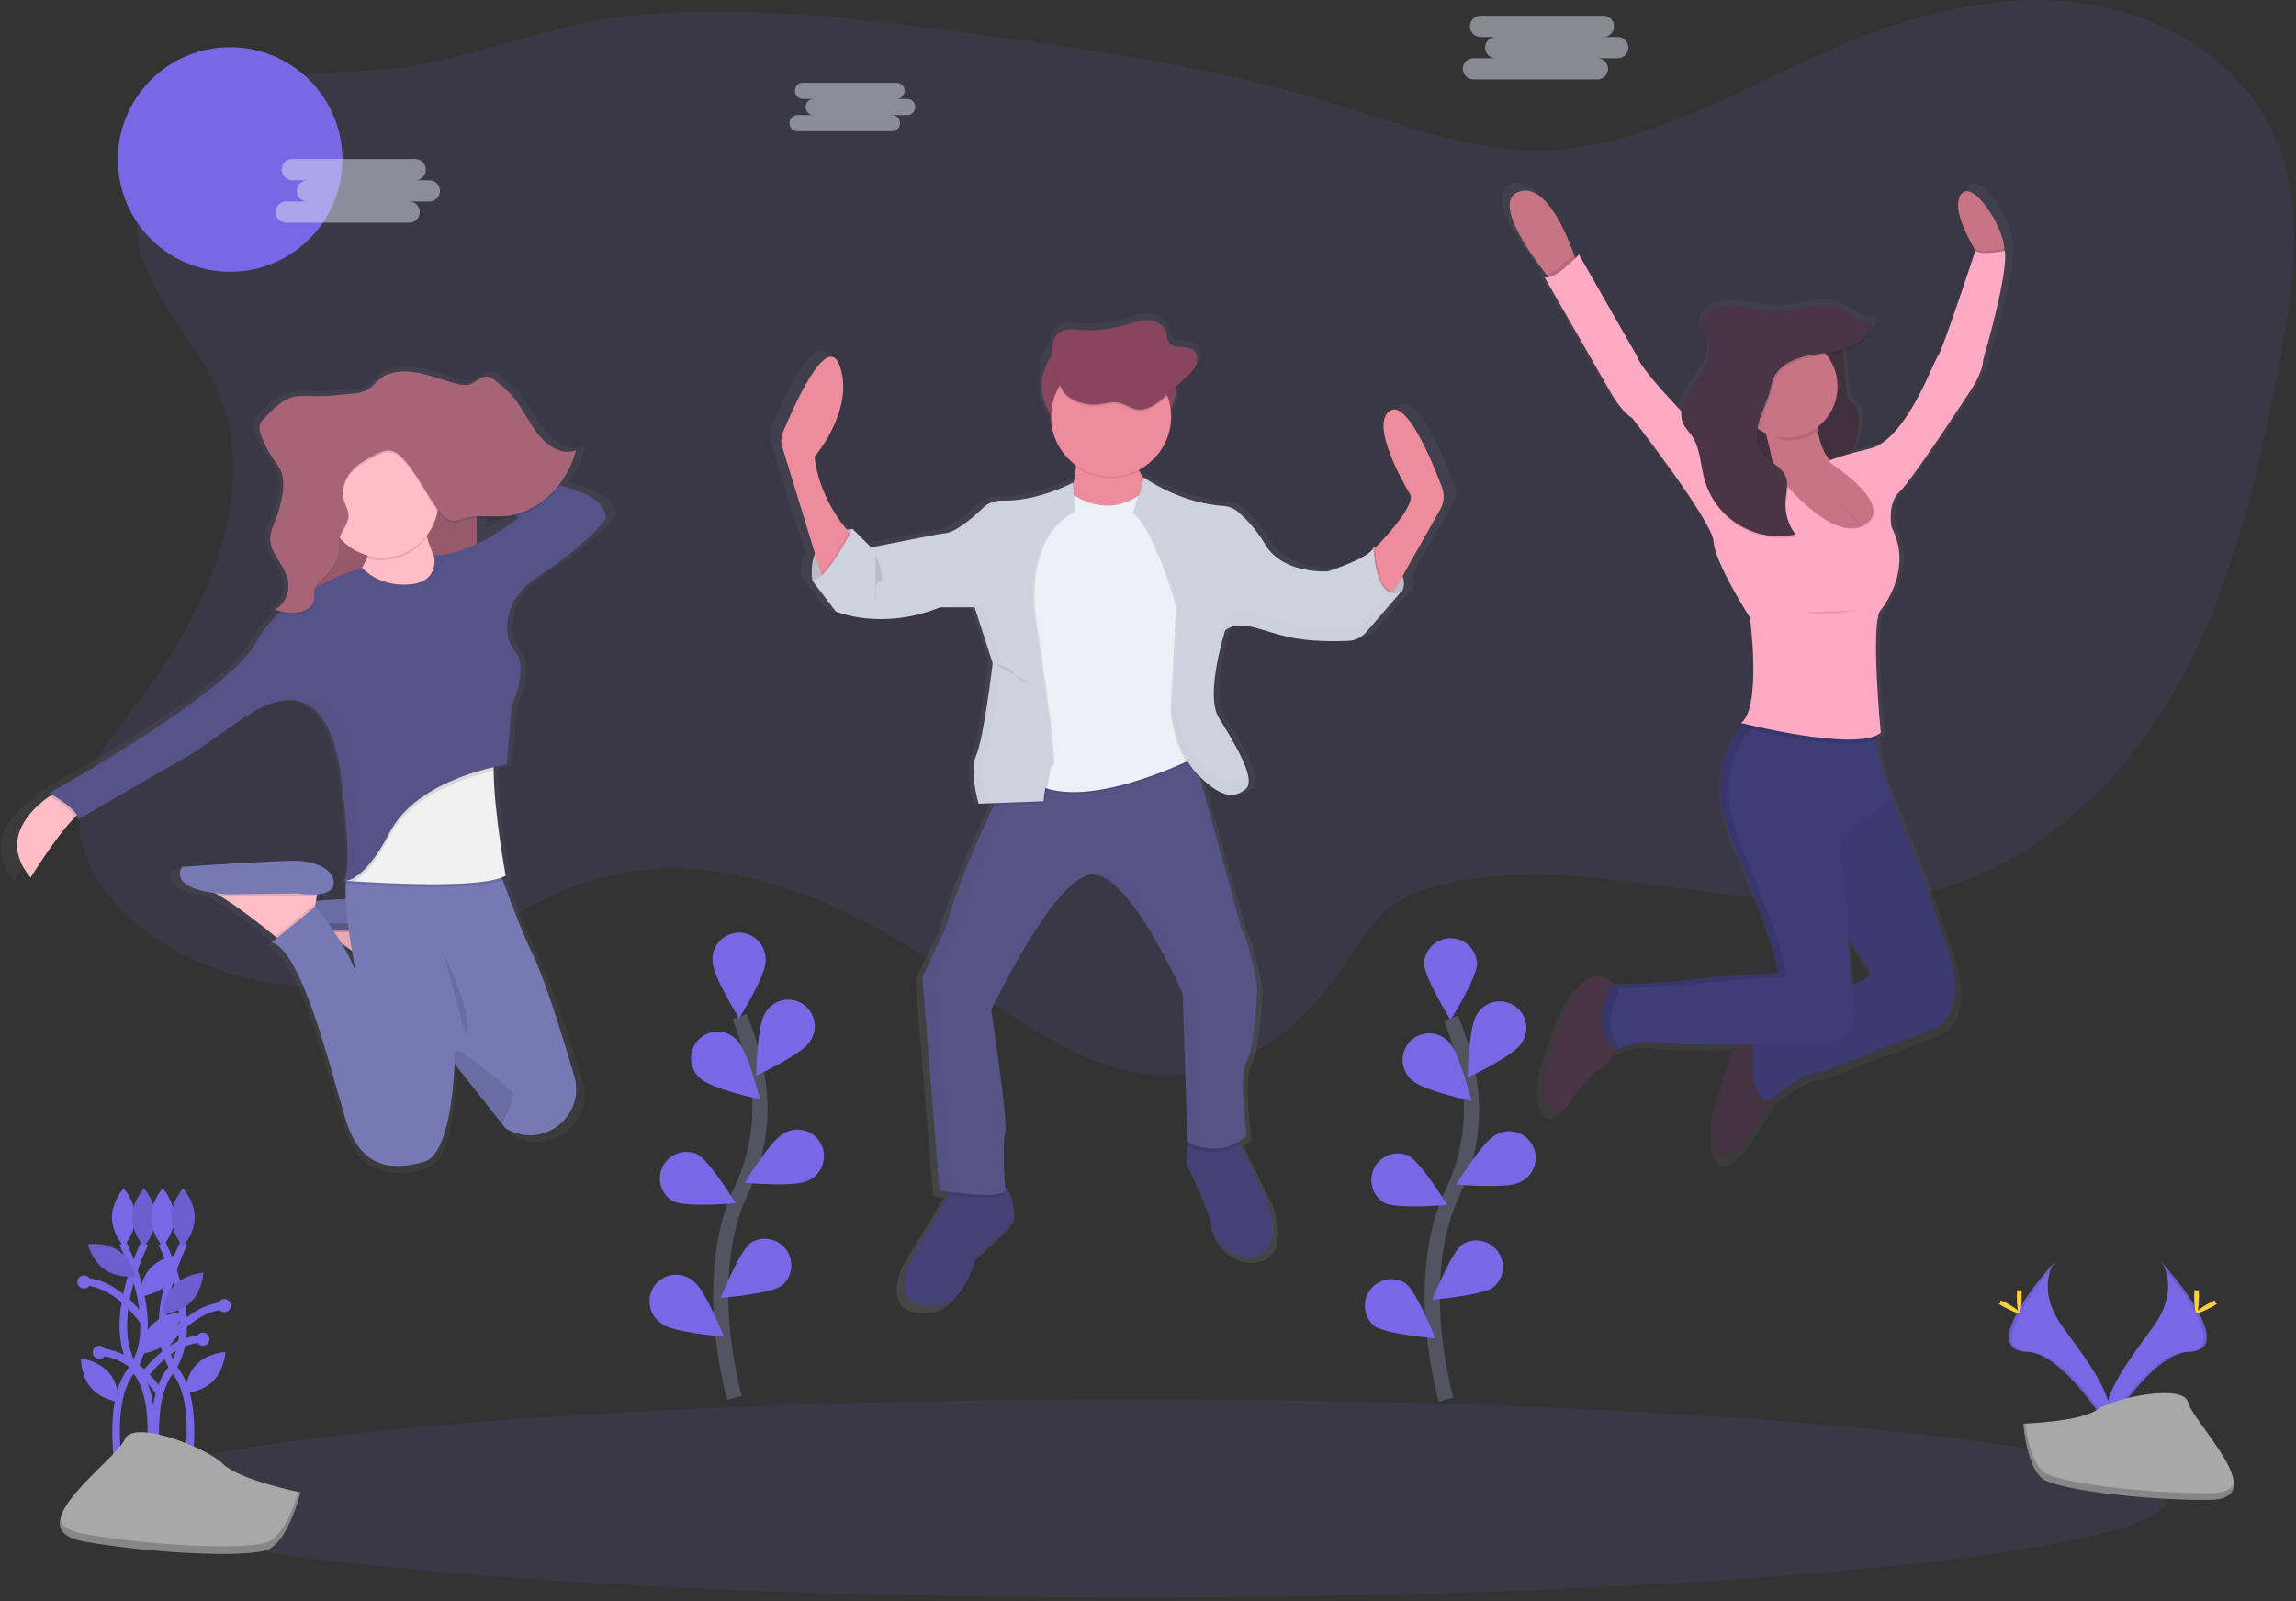 <svg width="304" height="212" viewBox="0 0 304 212" fill="none" xmlns="http://www.w3.org/2000/svg">
<rect x="0" y="0" width="304" height="212" fill="#333333" stroke="none"/>
<g clip-path="url(#clip0)">
<path d="M30.469 35.978C38.679 35.978 45.334 29.323 45.334 21.113C45.334 12.903 38.679 6.248 30.469 6.248C22.259 6.248 15.604 12.903 15.604 21.113C15.604 29.323 22.259 35.978 30.469 35.978Z" fill="#7868E6"/>
<path opacity="0.1" d="M28.653 51.374C34.894 65.472 26.933 81.705 17.561 93.929C14.424 98.028 10.961 102.326 10.526 107.467C10.002 113.757 14.261 119.538 19.313 123.317C28.528 130.205 41.114 132.334 52.081 128.859C61.558 125.856 69.526 119.074 79.087 116.34C95.074 111.762 112.021 119.353 125.713 128.811C135.404 135.497 145.783 143.644 157.467 142.211C165.688 141.204 172.664 135.433 177.4 128.638C179.686 125.357 181.675 121.68 185.004 119.468C186.983 118.15 189.307 117.453 191.632 116.954C212.86 112.417 235.39 123.49 256.336 117.795C270.485 113.958 281.766 102.767 288.781 89.891C295.796 77.015 299.071 62.476 301.798 48.071C303.736 37.839 305.344 26.785 300.89 17.375C296.177 7.412 285.267 1.372 274.303 0.24C263.339 -0.892 252.343 2.232 242.242 6.638C229.621 12.157 217.25 19.882 203.475 19.907C194.094 19.927 185.147 16.326 176.178 13.58C161.182 8.991 145.588 6.712 130.048 4.608C115.17 2.593 100.146 0.719 85.178 1.909C74.588 2.75 65.235 6.798 54.959 8.672C48.26 9.893 41.529 8.991 34.955 11.038C26.859 13.57 18.533 19.438 18.085 28.678C17.663 37.474 25.343 43.895 28.653 51.374Z" fill="#7868E6"/>
<path d="M192.508 63.927C191.143 60.368 187.622 52.004 185.304 53.663C182.375 55.761 188.233 65.027 188.233 65.027C188.399 66.728 185.106 70.268 183.341 72.033C183.341 71.892 183.341 71.812 183.341 71.812C183.324 71.879 183.298 71.944 183.264 72.004L183.117 71.924C183.078 72.065 183.007 72.195 182.909 72.305C182.909 72.065 182.893 71.924 182.893 71.924C182.554 73.36 176.639 75.179 176.639 75.179C176.639 75.179 176.479 75.179 176.204 75.179C174.561 75.179 170.282 74.808 168.3 71.636C167.275 69.918 165.963 68.388 164.421 67.112C163.893 66.698 163.252 66.455 162.583 66.415C157.106 66.063 152.671 63.291 151.785 62.7L151.622 62.588L151.587 62.69C151.379 62.392 151.177 62.076 150.989 61.75L150.893 61.574C152.219 60.908 153.334 59.889 154.116 58.628C154.898 57.367 155.315 55.914 155.321 54.431C155.321 54.376 155.321 54.319 155.321 54.264C155.803 53.432 156.057 52.486 156.057 51.524V50.565L157.307 49.452C157.879 48.944 158.471 48.407 158.762 47.706C158.879 47.423 158.931 47.117 158.915 46.811C158.943 46.549 158.904 46.284 158.801 46.041C158.698 45.798 158.535 45.586 158.327 45.423C157.368 44.762 155.769 45.423 155.075 44.503C154.755 44.087 154.813 43.521 154.656 43.032C154.336 42.037 153.185 41.5 152.121 41.484C151.056 41.468 150.036 41.855 149.013 42.146C146.863 42.756 144.62 42.967 142.394 42.766C141.792 42.659 141.174 42.681 140.581 42.83C140.219 42.98 139.897 43.213 139.641 43.51C139.386 43.807 139.204 44.16 139.11 44.541C139.031 44.827 138.984 45.121 138.969 45.417C138.077 46.423 137.584 47.721 137.582 49.065V51.524C137.584 52.837 138.054 54.106 138.909 55.102C139.009 56.259 139.361 57.38 139.939 58.388C140.518 59.395 141.308 60.264 142.256 60.934C142.256 60.998 142.256 61.063 142.256 61.13L142.298 61.155C142.246 61.917 142.129 62.674 141.946 63.416V63.253C141.946 63.253 137.47 65.635 132.674 65.692H132.146C131.2 65.66 130.28 66.005 129.588 66.652C128.168 67.988 125.681 70.102 124.152 70.102C123.832 70.102 115.762 71.678 114.425 71.94L111.928 69.494L111.852 69.638L111.704 69.494C111.431 69.515 111.16 69.555 110.892 69.612C109.613 68.097 107.055 64.573 106.464 59.844C106.464 59.844 111.986 53.555 109.955 47.694C108.222 42.699 103.449 53.404 102.093 56.631C101.856 57.194 101.826 57.823 102.01 58.405L106.496 72.864C106.069 73.985 105.946 75.198 106.141 76.382H106.09L109.357 80.573C109.357 80.573 111.816 81.622 115.663 81.603C118.482 81.608 121.276 81.071 123.893 80.023H124.651L124.507 80.078H128.398L130.873 87.563C130.79 88.244 129.594 97.75 128.635 99.877C128.35 100.587 128.222 101.35 128.258 102.115C128.308 103.584 128.548 105.04 128.971 106.447L131.139 106.368L131.056 106.537C129.22 110.3 126.154 117.006 124.341 123.273L121.185 129.668L123.551 158.349H123.647L123.829 158.378C124.085 158.416 124.469 158.474 124.974 158.538L124.789 158.857L119.573 167.491C119.573 167.491 115.855 175.104 124.082 173.668C124.082 173.668 127.123 172.786 128.363 167.593L133.773 162.519C133.773 162.519 134.026 159.148 132.494 157.802C132.399 156.245 132.156 151.698 132.53 150.605C132.98 149.281 130.611 134.058 130.611 134.058C130.611 134.058 139.174 116.296 144.36 115.854C144.741 115.828 145.122 115.878 145.483 116.002C149.745 117.389 154.909 127.695 156.428 130.902L156.498 131.049V131.078L156.556 131.202V131.238L156.607 131.346V131.375L156.651 131.474V131.497L156.69 131.577V131.608L156.719 131.669V131.695L156.738 131.74V131.765V131.794L156.754 131.832L157.428 151.801L157.496 151.836H157.528L157.47 152.248L157.176 154.311C157.176 154.311 160.895 162.144 160.668 163.136C160.44 164.127 163.146 168.101 166.976 166.998C170.807 165.895 168.527 159.676 168.527 159.676L164.837 152.072L164.674 151.733C165.042 151.508 165.388 151.25 165.71 150.963C165.71 150.963 164.584 142.8 165.71 141.035C166.835 139.27 167.174 131.215 167.174 131.215C167.174 131.215 166.385 125.7 165.032 123.273L159.366 103.049C161.064 104.628 162.385 105.245 163.488 105.204H163.67C164.155 105.213 164.634 105.094 165.058 104.858C165.285 104.73 165.5 104.579 165.697 104.407C165.735 104.375 165.77 104.34 165.803 104.302C167.379 102.978 163.999 97.792 162.084 94.71C160.239 91.736 162.781 83.656 162.973 83.055C163.144 82.929 163.327 82.822 163.52 82.735C163.916 82.565 164.342 82.473 164.773 82.463C166.608 82.527 168.866 83.582 171.66 84.113C173.603 84.443 175.571 84.596 177.541 84.57H177.656C178.439 84.57 179.149 84.554 179.725 84.532C180.25 84.511 180.763 84.373 181.227 84.126C181.625 83.894 181.985 83.603 182.295 83.263L187.2 77.721L187.072 77.782C187.31 77.154 187.31 76.46 187.072 75.832L192.255 66.879C192.517 66.437 192.676 65.943 192.719 65.432C192.763 64.921 192.691 64.406 192.508 63.927Z" fill="url(#paint0_linear)"/>
<path d="M134.275 161.761L129.054 166.765C127.858 171.881 124.92 172.747 124.92 172.747C116.98 174.161 120.568 166.672 120.568 166.672L125.604 158.151L126.224 157.099C126.224 157.099 129.815 156.012 132.207 156.664C132.509 156.747 132.788 156.898 133.022 157.105C134.522 158.407 134.275 161.761 134.275 161.761Z" fill="#444176"/>
<path d="M166.471 166.221C162.771 167.308 160.162 163.395 160.396 162.413C160.629 161.431 157.016 153.722 157.016 153.722L157.297 151.689L157.56 149.805L163.635 150.24L164.207 151.442L167.769 158.941C167.769 158.941 170.17 165.134 166.471 166.221Z" fill="#444176"/>
<path opacity="0.1" d="M133.08 157.956C132.507 158.937 127.868 158.442 125.607 158.135L126.227 157.083C126.227 157.083 129.818 155.996 132.21 156.648C132.512 156.731 132.791 156.882 133.025 157.089C133.057 157.62 133.08 157.956 133.08 157.956Z" fill="black"/>
<path opacity="0.1" d="M164.213 151.436C161.102 153.508 157.79 151.941 157.291 151.682L157.553 149.799L163.628 150.234L164.213 151.436Z" fill="black"/>
<path d="M165.058 140.552C163.971 142.291 165.058 150.343 165.058 150.343C161.467 153.607 157.227 151.212 157.227 151.212L156.588 131.525C156.588 131.525 149.518 115.317 144.514 115.752C139.51 116.187 131.244 133.7 131.244 133.7C131.244 133.7 133.527 148.709 133.092 150.007C132.658 151.305 133.092 157.62 133.092 157.62C132.331 158.925 124.392 157.62 124.392 157.62L122.109 129.338L125.14 123.026C126.883 116.849 129.844 110.236 131.615 106.527C132.494 104.682 133.083 103.557 133.083 103.557L138.87 102.351L157.655 98.457L164.405 123.026C165.71 125.418 166.471 130.857 166.471 130.857C166.471 130.857 166.145 138.812 165.058 140.552Z" fill="#565387"/>
<g opacity="0.1">
<path opacity="0.1" d="M158.966 151.212L158.327 131.525C158.327 131.525 151.257 115.317 146.253 115.752C146.03 115.774 145.809 115.823 145.598 115.899C150.477 117.52 156.587 131.525 156.587 131.525L157.227 151.212C158.561 151.892 160.065 152.166 161.553 152.002C160.651 151.894 159.775 151.626 158.966 151.212Z" fill="black"/>
<path opacity="0.1" d="M126.119 157.63L123.836 129.348L126.88 123.026C128.622 116.849 131.583 110.236 133.355 106.527C134.234 104.682 134.822 103.557 134.822 103.557L140.61 102.351L157.758 98.786L157.665 98.444L138.87 102.351L133.083 103.557C133.083 103.557 132.494 104.682 131.615 106.527C129.837 110.236 126.883 116.862 125.14 123.026L122.096 129.335L124.379 157.617C124.379 157.617 128.715 158.33 131.286 158.173C129.555 158.079 127.831 157.898 126.119 157.63Z" fill="black"/>
</g>
<path d="M112.891 70.015C112.891 70.015 106.691 70.335 107.56 76.868L109.3 77.085L111.909 74.258L113.214 71.867V71.323L112.891 70.015Z" fill="#CED2DF"/>
<path opacity="0.1" d="M112.891 70.015C112.891 70.015 106.691 70.335 107.56 76.868L109.3 77.085L111.909 74.258L113.214 71.867V71.323L112.891 70.015Z" fill="black"/>
<path d="M181.864 72.407C181.864 72.407 186.98 75.125 185.672 78.281L184.041 78.92L181.867 77.725L181.547 74.898L181.765 72.941L181.864 72.407Z" fill="#CED2DF"/>
<path opacity="0.1" d="M181.864 72.407C181.864 72.407 186.98 75.125 185.672 78.281L184.041 78.92L181.867 77.725L181.547 74.898L181.765 72.941L181.864 72.407Z" fill="black"/>
<path d="M149.016 44.343H144.664C140.94 44.343 137.921 47.362 137.921 51.086C137.921 54.81 140.94 57.83 144.664 57.83H149.016C152.74 57.83 155.759 54.81 155.759 51.086C155.759 47.362 152.74 44.343 149.016 44.343Z" fill="#88455E"/>
<path d="M112.849 70.939L109.041 77.015L108.721 75.934L103.548 59.077C103.371 58.502 103.399 57.884 103.628 57.328C104.935 54.149 109.546 43.578 111.218 48.519C113.175 54.274 107.845 60.484 107.845 60.484C108.453 65.523 111.282 69.174 112.395 70.441C112.676 70.77 112.849 70.939 112.849 70.939Z" fill="#EC8C9C"/>
<path d="M181.048 73.549C181.048 73.549 187.031 67.892 186.804 65.609C186.804 65.609 181.147 56.474 183.977 54.418C186.215 52.781 189.614 61.03 190.932 64.538C191.106 65.005 191.176 65.505 191.137 66.002C191.097 66.499 190.95 66.982 190.705 67.416L183.555 80.075L181.048 73.549Z" fill="#EC8C9C"/>
<path d="M142.324 57.779C142.324 57.779 143.411 64.74 140.258 67.352C137.105 69.964 149.288 69.948 149.288 69.948L153.639 65.922C153.639 65.922 148.635 61.245 150.157 57.766L142.324 57.779Z" fill="#EC8C9C"/>
<path opacity="0.1" d="M142.106 65.718C142.106 65.718 146.784 69.2 151.459 65.283L159.072 81.056L158.637 100.308C158.637 100.308 142.864 108.465 136.338 103.464C129.812 98.463 135.251 95.851 135.251 95.851L133.729 81.059L135.359 71.486C135.359 71.486 138.295 66.917 138.515 66.917C138.736 66.917 142.106 65.718 142.106 65.718Z" fill="black"/>
<path d="M142.106 65.501C142.106 65.501 146.784 68.989 151.462 65.066L159.075 80.839L158.64 100.091C158.64 100.091 142.867 108.248 136.341 103.247C129.815 98.246 135.254 95.634 135.254 95.634L133.732 80.842L135.363 71.269C135.363 71.269 138.298 66.7 138.519 66.7C138.739 66.7 142.106 65.501 142.106 65.501Z" fill="#EBF1F6"/>
<path opacity="0.1" d="M142.106 63.873C142.106 63.873 137.671 66.399 132.856 66.274C132.404 66.26 131.954 66.336 131.532 66.497C131.11 66.659 130.724 66.903 130.397 67.214C129.025 68.532 126.624 70.616 125.137 70.616C124.817 70.616 115.564 72.465 115.564 72.465L113.118 70.019C113.118 70.019 109.473 77.142 107.733 76.816L110.889 80.951C110.889 80.951 116.872 83.56 124.702 80.407H129.271L131.663 87.803C131.663 87.803 130.467 97.811 129.489 99.985C128.51 102.16 129.809 106.403 129.809 106.403L138.4 106.083C138.4 106.083 138.835 101.84 139.487 101.287C140.14 100.734 137.204 82.035 137.204 82.035C137.204 82.035 135.247 71.483 142.426 67.678L142.106 63.873Z" fill="black"/>
<path opacity="0.1" d="M138.867 102.364C138.551 103.655 138.325 104.966 138.192 106.288L131.615 106.537C132.494 104.692 133.083 103.567 133.083 103.567L138.867 102.364Z" fill="black"/>
<path opacity="0.1" d="M112.849 70.939L109.041 77.015L108.721 75.934C110.118 74.546 111.756 71.646 112.408 70.437C112.676 70.77 112.849 70.939 112.849 70.939Z" fill="black"/>
<path d="M142.106 63.873C142.106 63.873 137.451 66.399 132.638 66.274C132.187 66.26 131.737 66.336 131.315 66.497C130.892 66.659 130.507 66.903 130.179 67.214C128.808 68.532 126.406 70.616 124.92 70.616C124.6 70.616 115.346 72.465 115.346 72.465L112.891 70.015C112.891 70.015 109.246 77.139 107.506 76.813L110.662 80.948C110.662 80.948 116.645 83.557 124.475 80.404H129.044L131.436 87.796C131.436 87.796 130.24 97.805 129.262 99.979C128.283 102.153 129.582 106.396 129.582 106.396L138.173 106.077C138.173 106.077 138.608 101.833 139.26 101.28C139.913 100.727 136.977 82.028 136.977 82.028C136.977 82.028 135.02 71.477 142.199 67.672L142.106 63.873Z" fill="#CED2DF"/>
<path opacity="0.1" d="M151.462 63.214C151.462 63.214 155.9 66.597 161.825 66.987C162.473 67.028 163.093 67.268 163.6 67.675C165.094 68.942 166.36 70.456 167.344 72.151C169.736 76.068 175.609 75.633 175.609 75.633C175.609 75.633 181.32 73.84 181.646 72.436C181.646 72.436 181.809 80.11 185.4 78.255L180.677 83.697C180.38 84.041 180.015 84.32 179.605 84.518C179.195 84.715 178.75 84.827 178.295 84.845C176.521 84.916 173.438 84.938 170.836 84.433C166.919 83.672 164.092 81.824 162.026 83.454C162.026 83.454 159.309 91.937 161.157 94.984C163.005 98.032 166.273 103.141 164.747 104.449C163.222 105.757 161.374 105.645 158.33 102.492C155.286 99.34 154.957 94.009 154.957 94.009L155.718 80.305C155.718 80.305 152.782 69.971 149.962 67.905L151.462 63.214Z" fill="black"/>
<path opacity="0.1" d="M185.832 78.118L181.096 83.582C180.781 83.945 180.392 84.235 179.955 84.433C179.566 84.608 179.147 84.707 178.72 84.724C176.946 84.797 173.863 84.82 171.261 84.311C167.596 83.598 164.885 81.936 162.858 83.058C162.714 83.137 162.577 83.228 162.448 83.33C162.448 83.33 159.731 91.813 161.579 94.86C163.427 97.907 166.695 103.017 165.17 104.324C164.914 104.549 164.628 104.735 164.319 104.878C162.95 105.495 161.253 104.961 158.752 102.367C155.708 99.212 155.379 93.885 155.379 93.885L156.14 80.18C156.14 80.18 153.205 69.846 150.384 67.78L151.628 63.32C152.485 63.902 156.763 66.636 162.052 66.984C162.7 67.025 163.32 67.265 163.827 67.672C165.321 68.939 166.587 70.453 167.571 72.148C169.963 76.065 175.836 75.63 175.836 75.63C177.245 75.181 178.62 74.634 179.952 73.993C180.786 73.584 181.521 73.136 181.87 72.714C181.968 72.604 182.039 72.472 182.078 72.33C182.078 72.33 182.244 79.966 185.832 78.118Z" fill="black"/>
<path d="M185.614 78.227L180.882 83.697C180.622 83.998 180.31 84.249 179.961 84.439C179.514 84.682 179.018 84.819 178.509 84.839C176.735 84.912 173.652 84.935 171.05 84.426C167.517 83.739 164.866 82.166 162.867 83.064C162.639 83.164 162.424 83.291 162.228 83.445C162.228 83.445 159.51 91.928 161.358 94.975C163.206 98.022 166.474 103.132 164.949 104.439C164.752 104.609 164.537 104.758 164.309 104.884C162.903 105.661 161.163 105.204 158.525 102.483C155.481 99.327 155.152 94 155.152 94L155.913 80.295C155.913 80.295 152.978 69.961 150.157 67.895L151.462 63.218L151.619 63.326C152.476 63.908 156.754 66.642 162.042 66.99C162.691 67.031 163.311 67.271 163.817 67.678C165.311 68.946 166.577 70.46 167.561 72.154C169.953 76.071 175.827 75.636 175.827 75.636C177.235 75.187 178.61 74.64 179.942 73.999C180.93 73.494 181.736 72.941 181.86 72.436C181.86 72.436 181.86 72.535 181.86 72.711C181.956 74.031 182.436 79.86 185.614 78.227Z" fill="#CED2DF"/>
<path opacity="0.1" d="M150.253 57.942H142.26C142.435 59.213 142.486 60.498 142.41 61.779C143.63 62.637 145.061 63.148 146.549 63.255C148.038 63.362 149.527 63.061 150.858 62.386C150.09 60.966 149.623 59.355 150.253 57.942Z" fill="black"/>
<path d="M147.11 63.106C151.495 63.106 155.05 59.551 155.05 55.166C155.05 50.781 151.495 47.227 147.11 47.227C142.725 47.227 139.171 50.781 139.171 55.166C139.171 59.551 142.725 63.106 147.11 63.106Z" fill="#EC8C9C"/>
<path opacity="0.1" d="M145.46 53.753C146.346 53.647 147.232 53.334 148.105 53.51C148.898 53.67 149.572 54.217 150.365 54.383C151.894 54.703 153.313 53.577 154.468 52.528L156.962 50.258C157.515 49.756 158.084 49.228 158.369 48.538C158.653 47.847 158.554 46.939 157.946 46.504C157.035 45.865 155.465 46.504 154.807 45.596C154.509 45.187 154.554 44.637 154.4 44.148C154.081 43.169 152.981 42.635 151.951 42.623C150.922 42.61 149.937 42.987 148.952 43.262C146.877 43.864 144.708 44.071 142.557 43.873C141.976 43.766 141.38 43.787 140.808 43.933C140.456 44.084 140.144 44.314 139.898 44.607C139.651 44.9 139.477 45.246 139.388 45.618C138.896 47.358 139.737 50.162 140.581 51.719C141.425 53.276 143.775 53.961 145.46 53.753Z" fill="black"/>
<path d="M145.46 53.535C146.346 53.43 147.232 53.117 148.105 53.292C148.898 53.452 149.572 53.999 150.365 54.165C151.894 54.485 153.313 53.36 154.468 52.311L156.962 50.041C157.515 49.539 158.084 49.011 158.369 48.32C158.653 47.63 158.554 46.722 157.946 46.287C157.035 45.647 155.465 46.287 154.807 45.379C154.509 44.969 154.554 44.419 154.4 43.93C154.081 42.952 152.981 42.418 151.951 42.405C150.922 42.392 149.937 42.77 148.952 43.044C146.877 43.646 144.708 43.853 142.557 43.655C141.976 43.549 141.38 43.57 140.808 43.716C140.456 43.866 140.144 44.097 139.898 44.39C139.651 44.682 139.477 45.029 139.388 45.401C138.896 47.141 139.737 49.945 140.581 51.502C141.425 53.059 143.775 53.727 145.46 53.535Z" fill="#88455E"/>
<path opacity="0.1" d="M131.612 87.854C131.612 87.854 133.351 88.072 134.221 89.159C135.091 90.246 136.613 90.572 136.613 90.572" fill="black"/>
<path opacity="0.1" d="M115.947 73.494C115.947 73.494 117.367 76.663 116.491 76.983C115.615 77.302 115.947 79.592 115.947 79.592" fill="black"/>
<g opacity="0.1">
<path opacity="0.1" d="M116.437 72.407C116.437 72.407 125.681 70.559 126 70.559C127.49 70.559 129.889 68.474 131.26 67.157C131.677 66.757 132.191 66.472 132.75 66.329H132.632C132.18 66.314 131.73 66.39 131.308 66.552C130.886 66.713 130.5 66.957 130.173 67.269C128.801 68.586 126.4 70.671 124.913 70.671C124.654 70.671 118.739 71.844 116.338 72.321L116.437 72.407Z" fill="black"/>
<path opacity="0.1" d="M142.119 64.33V63.924C139.895 65.058 137.502 65.824 135.033 66.191C137.483 65.973 139.878 65.344 142.119 64.33Z" fill="black"/>
<path opacity="0.1" d="M130.688 106.342C130.688 106.342 129.383 102.099 130.368 99.925C131.353 97.75 132.542 87.742 132.542 87.742L130.157 80.346H125.575L125.297 80.455H129.054L131.436 87.854C131.436 87.854 130.24 97.862 129.262 100.036C128.283 102.211 129.582 106.454 129.582 106.454L138.173 106.134V106.067L130.688 106.342Z" fill="black"/>
</g>
<g opacity="0.1">
<path opacity="0.1" d="M165.058 102.7C164.86 102.87 164.646 103.019 164.418 103.144C163.011 103.921 161.272 103.464 158.634 100.743C156.217 98.24 155.513 94.348 155.324 92.874L155.261 94C155.261 94 155.58 99.33 158.634 102.483C161.272 105.213 163.011 105.661 164.418 104.884C164.646 104.758 164.86 104.609 165.058 104.439C165.515 104.046 165.54 103.308 165.301 102.387C165.241 102.506 165.159 102.613 165.058 102.7Z" fill="black"/>
<path opacity="0.1" d="M184.076 78.389L180.997 81.948C180.737 82.249 180.425 82.5 180.076 82.69C179.629 82.933 179.133 83.07 178.625 83.09C176.85 83.163 173.768 83.186 171.165 82.677C167.632 81.99 164.981 80.417 162.982 81.315C162.754 81.415 162.539 81.543 162.343 81.696C162.343 81.696 160.588 87.176 160.856 90.908C161.064 87.419 162.343 83.435 162.343 83.435C162.539 83.282 162.754 83.154 162.982 83.055C164.984 82.156 167.632 83.729 171.165 84.417C173.768 84.922 176.847 84.9 178.625 84.829C179.133 84.809 179.629 84.672 180.076 84.43C180.424 84.242 180.736 83.994 180.997 83.697L185.733 78.233C185.487 78.385 185.21 78.479 184.923 78.506C184.635 78.533 184.346 78.493 184.076 78.389Z" fill="black"/>
</g>
<path d="M45.021 117.556C45.059 117.592 45.108 117.616 45.16 117.623C45.212 117.63 45.266 117.62 45.312 117.594C45.214 117.596 45.115 117.583 45.021 117.556Z" fill="url(#paint1_linear)"/>
<path d="M77.606 64.589C77.031 64.423 76.209 64.151 75.221 63.806C76.248 62.485 76.999 60.971 77.431 59.355L77.347 59.387C77.376 59.288 77.405 59.192 77.431 59.09C75.534 59.86 73.437 58.556 72.1 56.88C70.764 55.205 69.862 53.126 68.398 51.585C67.787 50.972 67.131 50.406 66.434 49.894C66.003 49.574 65.539 49.212 65.011 49.197C64.158 49.171 63.489 50.009 62.668 50.255C62.127 50.377 61.564 50.356 61.034 50.194C58.914 49.708 56.877 48.81 54.712 48.573C53.554 48.43 52.379 48.562 51.282 48.96C50.194 49.372 49.699 50.194 48.819 50.853C47.86 51.559 45.986 51.544 44.871 51.668C43.516 51.823 42.153 51.88 40.791 51.838C40.008 51.77 39.219 51.799 38.444 51.924C36.822 52.279 35.521 53.568 34.306 54.802C33.974 55.081 33.736 55.455 33.622 55.873C33.606 55.991 33.606 56.11 33.622 56.228C33.61 56.55 33.665 56.871 33.785 57.171C34.159 58.281 34.687 59.333 35.355 60.295C35.85 61.005 36.429 61.673 36.711 62.514C36.844 62.927 36.914 63.359 36.918 63.793C36.905 64.254 36.856 64.714 36.775 65.168C36.56 66.423 36.207 67.651 35.723 68.829C35.422 69.434 35.215 70.081 35.109 70.748C35.099 70.884 35.099 71.021 35.109 71.157C35.029 73.267 37.158 74.786 37.571 76.883C37.605 77.058 37.625 77.234 37.632 77.411C37.587 78.719 36.842 79.998 35.742 80.506C35.838 80.545 35.937 80.577 36.036 80.609C35.941 80.668 35.843 80.721 35.742 80.769C35.943 80.845 36.148 80.912 36.356 80.967C35.106 82.055 34.055 83.354 33.251 84.804C29.551 91.691 4.496 105.181 4.496 105.181L4.867 105.392L4.566 105.587C2.398 107.029 -2.689 111.234 1.909 116.552C1.909 116.552 5.5 110.886 8.016 108.471C8.128 108.363 8.24 108.264 8.336 108.171C8.391 108.256 8.428 108.352 8.445 108.452C8.461 108.552 8.457 108.654 8.432 108.753L24.905 99.496C24.905 99.496 30.76 95.397 32.394 94.473C33.544 93.756 34.795 93.217 36.106 92.874L35.914 92.954C36.53 92.785 37.165 92.694 37.804 92.686C40.72 92.73 43.879 94.866 44.919 103.324C46.313 114.649 45.667 116.692 45.219 116.97C45.164 116.966 45.109 116.957 45.056 116.942C45.07 116.954 45.085 116.964 45.101 116.974C45.04 116.969 44.98 116.959 44.922 116.942C44.954 116.971 44.993 116.992 45.036 117.002C45.078 117.012 45.123 117.011 45.165 116.999C45.195 117.008 45.227 117.011 45.258 117.007C45.29 117.003 45.32 116.993 45.347 116.977C45.42 116.981 45.494 116.981 45.568 116.977C45.568 117.081 45.56 117.188 45.545 117.297C45.523 117.297 45.414 117.357 45.545 117.364C45.51 118.003 45.513 118.697 45.545 119.423C44.097 119.503 42.648 119.589 41.389 119.666L41.5 119.068L41.552 118.799C42.664 118.71 43.719 118.384 43.844 117.482C44.116 115.5 41.395 114.441 39.08 114.31C36.765 114.179 22.881 115.103 22.881 115.103C22.881 115.103 20.8 117.799 27.403 118.62C27.599 118.723 27.802 118.829 28.013 118.94C30.6 120.414 34.108 123.129 35.79 124.465L36.023 124.651L35.269 125.265C39.352 126.189 43.301 141.792 45.478 148.926C47.656 156.06 52.42 155.801 56.369 154.742C60.068 153.751 60.526 143.008 60.586 141.658V141.521L67.167 149.649L67.665 150.266C67.857 150.366 68.047 150.46 68.235 150.547C73.216 152.917 78.719 148.373 77.156 143.193C75.573 137.971 73.117 130.25 71.48 126.985C70.108 124.251 68.337 119.711 67.263 116.868C67.402 116.812 67.538 116.747 67.669 116.673C67.669 116.673 67.643 116.545 67.602 116.312L67.669 116.277C67.669 116.277 66.07 108.053 66 102.208C66 102.105 66 101.999 66 101.888C66 101.824 66 101.76 66 101.699C67.189 101.427 67.944 101.322 67.944 101.322L67.966 101.066L67.829 101.095L68.49 93.52C68.49 93.52 70.921 88.35 69.059 86.198C68.494 85.569 68.116 84.793 67.969 83.96C67.65 81.98 67.969 78.677 72.302 75.934C78.972 71.704 81.575 68.26 81.575 68.26C81.575 68.26 81.69 65.791 77.606 64.589ZM64.359 69.846V66.345C65.597 66.284 66.86 66.428 68.103 66.345C68.714 66.302 69.319 66.2 69.91 66.041L70.211 66.249C68.391 67.648 66.43 68.854 64.359 69.846ZM45.446 124.728C45.935 125.066 46.428 125.418 46.911 125.773C47.211 127.5 47.477 128.718 47.496 128.804C46.944 127.383 46.258 126.018 45.446 124.728Z" fill="url(#paint2_linear)"/>
<path d="M56.017 121.85L55.729 123.413L55.509 124.609L55.106 126.796L51.198 129.53C51.198 129.53 50.847 129.23 50.265 128.753C48.666 127.436 45.299 124.763 42.827 123.317C42.192 122.912 41.505 122.595 40.784 122.374L56.017 121.85Z" fill="#FFBDC6"/>
<path opacity="0.1" d="M56.017 121.85L55.729 123.413C54.868 123.461 54.004 123.417 53.152 123.282L44.036 123.413C43.604 123.388 43.202 123.353 42.824 123.314C42.189 122.909 41.502 122.591 40.781 122.371L56.017 121.85Z" fill="black"/>
<path d="M53.152 123.026C53.152 123.026 57.712 123.807 57.971 121.853C58.23 119.899 55.627 118.87 53.417 118.723C51.208 118.576 37.916 119.509 37.916 119.509C37.916 119.509 35.572 122.633 44.036 123.154L53.152 123.026Z" fill="#7679B4"/>
<path opacity="0.1" d="M56.017 121.85L55.729 123.413L55.509 124.609L55.106 126.796L51.198 129.53C51.198 129.53 50.847 129.23 50.265 128.753C48.666 127.436 45.299 124.763 42.827 123.317C42.192 122.912 41.505 122.595 40.784 122.374L56.017 121.85Z" fill="black"/>
<path opacity="0.1" d="M56.017 121.85L55.729 123.413C54.868 123.461 54.004 123.417 53.152 123.282L44.036 123.413C43.604 123.388 43.202 123.353 42.824 123.314C42.189 122.909 41.502 122.591 40.781 122.371L56.017 121.85Z" fill="black"/>
<path opacity="0.1" d="M53.152 123.026C53.152 123.026 57.712 123.807 57.971 121.853C58.23 119.899 55.627 118.87 53.417 118.723C51.208 118.576 37.916 119.509 37.916 119.509C37.916 119.509 35.572 122.633 44.036 123.154L53.152 123.026Z" fill="black"/>
<path d="M63.112 58.818H39.281V87.077H63.112V58.818Z" fill="#A66477"/>
<path opacity="0.1" d="M63.112 58.818H39.281V87.077H63.112V58.818Z" fill="black"/>
<path d="M11.348 107.199C10.955 107.298 10.456 107.675 9.896 108.225C7.489 110.604 4.055 116.184 4.055 116.184C-0.345 110.946 4.525 106.806 6.613 105.383C7.118 105.037 7.457 104.852 7.457 104.852L11.348 107.199Z" fill="#FFBDC6"/>
<path d="M55.758 67.739C55.758 67.739 56.931 75.944 60.967 77.897C65.002 79.851 55.758 83.496 55.758 83.496L43.125 78.808C43.125 78.808 50.287 76.465 48.855 69.561L55.758 67.739Z" fill="#FFBDC6"/>
<path d="M42.226 117.095L41.938 118.659L41.718 119.854L41.315 122.042L37.408 124.775C37.408 124.775 37.056 124.475 36.474 123.998C34.875 122.681 31.508 120.008 29.037 118.563C28.401 118.157 27.714 117.84 26.993 117.619L42.226 117.095Z" fill="#FFBDC6"/>
<path opacity="0.1" d="M42.226 117.095L41.938 118.659C41.077 118.707 40.213 118.663 39.361 118.528L30.245 118.659C29.814 118.633 29.411 118.598 29.033 118.56C28.398 118.154 27.711 117.837 26.99 117.616L42.226 117.095Z" fill="black"/>
<path d="M39.349 118.269C39.349 118.269 43.908 119.049 44.167 117.095C44.426 115.141 41.823 114.099 39.608 113.971C37.392 113.843 24.109 114.751 24.109 114.751C24.109 114.751 21.766 117.875 30.229 118.396L39.349 118.269Z" fill="#7679B4"/>
<path opacity="0.1" d="M41.705 119.858L41.302 122.045L37.395 124.779C37.395 124.779 37.043 124.478 36.461 124.002L41.628 119.765L41.705 119.858Z" fill="black"/>
<path d="M67.486 149.671C67.307 149.584 67.126 149.491 66.943 149.393L66.466 148.785L60.174 140.792V140.932C60.132 142.259 59.678 152.843 56.142 153.818C52.365 154.861 47.806 155.12 45.724 148.088C43.643 141.057 39.863 125.69 35.956 124.779L41.75 120.024C41.75 120.024 45.587 124.5 47.154 128.811C47.096 128.536 44.445 116.158 46.632 113.971H65.645C65.645 113.971 68.573 122.329 70.594 126.473C72.161 129.69 74.511 137.294 76.03 142.438C77.533 147.529 72.283 152.005 67.486 149.671Z" fill="#7679B4"/>
<path opacity="0.1" d="M66.956 116.312C64.023 118.048 51.131 117.341 46.93 117.06L45.788 116.977C45.664 116.977 45.807 116.906 45.807 116.906L45.926 115.723L49.05 107.781L65.785 98.086C65.446 99.106 65.331 100.67 65.36 102.463C65.443 108.212 66.956 116.312 66.956 116.312Z" fill="black"/>
<path d="M66.956 115.925C64.023 117.661 51.131 116.954 46.93 116.673L45.788 116.59H45.6L45.807 116.536L46.837 116.264L49.05 107.407L65.785 97.706C65.446 98.725 65.331 100.289 65.36 102.083C65.443 107.822 66.956 115.925 66.956 115.925Z" fill="#F2F1F2"/>
<path opacity="0.1" d="M65.36 102.07C61.958 102.853 54.469 105.159 51.592 110.703C49.673 114.406 48.075 115.995 46.933 116.66L45.791 116.577L45.811 116.507L46.84 116.235L49.053 107.378L65.788 97.677C65.443 98.725 65.331 100.276 65.36 102.07Z" fill="black"/>
<path opacity="0.1" d="M7.441 104.855L11.348 107.199C10.955 107.298 10.456 107.675 9.896 108.225C9.577 107.266 7.524 105.949 6.597 105.386C7.102 105.041 7.441 104.855 7.441 104.855Z" fill="black"/>
<path opacity="0.1" d="M45.104 116.74C45.06 116.764 45.01 116.774 44.961 116.768C44.911 116.761 44.865 116.739 44.829 116.705C44.918 116.73 45.011 116.742 45.104 116.74Z" fill="black"/>
<path d="M53.932 77.376C53.932 77.376 50.415 77.766 47.94 75.163C47.94 75.163 37.523 78.159 34.005 84.932C30.488 91.704 6.526 104.986 6.526 104.986C6.526 104.986 10.683 107.33 10.303 108.503L26.06 99.387C26.06 99.387 31.659 95.349 33.222 94.438C34.786 93.526 43.381 87.928 45.203 103.164C47.026 118.4 45.203 116.593 45.203 116.593C45.203 116.593 47.809 117.504 51.598 110.198C55.387 102.892 67.096 101.213 67.096 101.213L67.736 93.539C67.736 93.539 70.06 88.449 68.279 86.326C67.736 85.701 67.376 84.939 67.237 84.123C66.94 82.172 67.237 78.92 71.394 76.218C77.789 72.062 80.251 68.666 80.251 68.666C80.251 68.666 80.382 66.191 76.475 65.021C72.567 63.851 56.679 57.468 56.679 57.468L56.158 59.681L68.66 68.538C68.66 68.538 62.409 73.616 57.469 73.488C57.45 73.465 58.361 77.245 53.932 77.376Z" fill="#565388"/>
<path opacity="0.1" d="M56.346 71.31C56.038 70.261 55.798 69.193 55.627 68.113L48.724 69.948C49.026 71.266 48.972 72.639 48.567 73.929C49.978 74.305 51.468 74.257 52.852 73.791C54.236 73.325 55.451 72.461 56.346 71.307V71.31Z" fill="black"/>
<path d="M50.613 73.795C54.714 73.795 58.038 70.471 58.038 66.37C58.038 62.27 54.714 58.946 50.613 58.946C46.513 58.946 43.189 62.27 43.189 66.37C43.189 70.471 46.513 73.795 50.613 73.795Z" fill="#FFBDC6"/>
<path opacity="0.1" d="M54.559 49.484C56.618 49.718 58.578 50.603 60.605 51.083C61.112 51.242 61.652 51.263 62.169 51.144C62.956 50.901 63.595 50.076 64.407 50.101C64.909 50.101 65.367 50.459 65.769 50.789C66.437 51.295 67.064 51.852 67.646 52.455C69.044 53.974 69.913 56.02 71.189 57.67C72.465 59.32 74.476 60.605 76.289 59.847C75.058 64.644 71.016 68.311 66.649 68.608C64.906 68.727 63.131 68.365 61.434 68.877C61.013 69.049 60.569 69.156 60.116 69.197C59.157 69.197 58.364 68.305 57.757 67.438C56.337 65.398 55.199 63.083 53.6 61.225C53.072 60.611 52.449 60.026 51.704 59.914C50.959 59.803 50.271 60.157 49.606 60.503C48.509 61.072 47.387 61.66 46.536 62.632C45.686 63.604 45.149 65.059 45.501 66.377C45.689 67.086 46.124 67.726 46.14 68.471C46.14 69.654 45.11 70.52 44.903 71.668C44.857 72.153 44.84 72.64 44.851 73.126C44.759 74.706 43.729 76.004 42.648 76.992C42.23 77.379 41.763 77.792 41.641 78.389C41.558 78.796 41.641 79.227 41.587 79.64C41.43 80.666 40.407 81.184 39.502 81.318C38.445 81.473 37.366 81.345 36.375 80.948C37.654 80.35 38.418 78.645 38.124 77.111C37.721 74.997 35.598 73.481 35.777 71.326C35.877 70.666 36.075 70.025 36.365 69.424C36.829 68.261 37.165 67.052 37.369 65.817C37.578 64.867 37.558 63.88 37.309 62.939C37.037 62.111 36.484 61.453 36.01 60.752C35.37 59.8 34.864 58.764 34.508 57.673C34.379 57.351 34.329 57.002 34.364 56.656C34.467 56.249 34.69 55.881 35.003 55.601C36.167 54.383 37.414 53.113 38.962 52.762C39.701 52.639 40.453 52.609 41.2 52.675C42.504 52.717 43.809 52.661 45.104 52.509C46.172 52.384 47.982 52.4 48.883 51.703C49.724 51.064 50.201 50.248 51.24 49.839C52.301 49.451 53.44 49.329 54.559 49.484Z" fill="black"/>
<path opacity="0.1" d="M58.687 126.147C58.687 126.147 62.984 134.611 61.683 137.217L58.687 126.147Z" fill="black"/>
<path opacity="0.1" d="M66.479 148.785L60.187 140.792V140.932C60.187 140.932 59.822 138.349 61.021 139.218C63.646 141.118 67.848 144.232 67.937 144.769C68.027 145.307 67.087 147.462 66.479 148.785Z" fill="black"/>
<g opacity="0.1">
<path opacity="0.1" d="M57.574 73.465C57.574 73.465 58.105 75.665 56.388 76.765C59.032 76.311 59.147 74.255 59.067 73.36C58.574 73.44 58.074 73.475 57.574 73.465Z" fill="black"/>
<path opacity="0.1" d="M8.093 104.465C8.093 104.465 32.055 91.183 35.572 84.41C38.095 79.55 44.173 76.637 47.403 75.377C45.046 76.167 37.117 79.195 34.137 84.932C30.619 91.704 6.657 104.986 6.657 104.986L8.093 104.465Z" fill="black"/>
<path opacity="0.1" d="M62.236 72.433C66.313 71.154 70.211 67.998 70.211 67.998L57.709 59.141L57.993 57.926L56.797 57.446L56.276 59.659L68.778 68.516C66.772 70.093 64.574 71.409 62.236 72.433Z" fill="black"/>
<path opacity="0.1" d="M62.316 102.444C63.913 101.899 65.553 101.485 67.218 101.207L67.24 100.954C65.563 101.323 63.916 101.821 62.316 102.444Z" fill="black"/>
<path opacity="0.1" d="M47.163 116.088H47.048C47.005 116.112 46.954 116.122 46.905 116.116C46.855 116.109 46.809 116.087 46.773 116.053C46.863 116.078 46.955 116.09 47.048 116.088C47.477 115.838 48.119 113.894 46.773 102.639C45.334 90.623 39.688 91.566 36.596 92.948C39.755 92.078 44.103 92.829 45.341 103.16C46.687 114.416 46.044 116.363 45.616 116.609C46.171 116.588 46.709 116.407 47.163 116.088Z" fill="black"/>
<path opacity="0.1" d="M45.616 116.612C45.523 116.614 45.43 116.602 45.341 116.577C45.377 116.612 45.423 116.634 45.472 116.64C45.522 116.646 45.572 116.637 45.616 116.612Z" fill="black"/>
</g>
<path d="M54.559 49.232C56.618 49.465 58.578 50.351 60.605 50.83C61.112 50.989 61.652 51.01 62.169 50.891C62.956 50.648 63.595 49.823 64.407 49.849C64.909 49.849 65.367 50.207 65.769 50.536C66.437 51.043 67.064 51.599 67.646 52.202C69.044 53.721 69.913 55.767 71.189 57.417C72.465 59.067 74.476 60.352 76.289 59.595C75.058 64.391 71.016 68.058 66.649 68.356C64.906 68.474 63.131 68.113 61.434 68.624C61.013 68.796 60.569 68.904 60.116 68.944C59.157 68.944 58.364 68.052 57.757 67.186C56.337 65.145 55.199 62.831 53.6 60.973C53.072 60.359 52.449 59.774 51.704 59.662C50.959 59.55 50.271 59.905 49.606 60.25C48.509 60.819 47.387 61.408 46.536 62.38C45.686 63.352 45.149 64.807 45.501 66.124C45.689 66.834 46.124 67.473 46.14 68.218C46.14 69.401 45.11 70.268 44.903 71.416C44.857 71.9 44.84 72.387 44.851 72.874C44.759 74.453 43.729 75.752 42.648 76.74C42.23 77.126 41.763 77.539 41.641 78.137C41.558 78.543 41.641 78.975 41.587 79.387C41.43 80.413 40.407 80.931 39.502 81.066C38.445 81.221 37.366 81.093 36.375 80.695C37.654 80.097 38.418 78.393 38.124 76.858C37.721 74.744 35.598 73.229 35.777 71.074C35.877 70.414 36.075 69.772 36.365 69.171C36.829 68.008 37.165 66.799 37.369 65.564C37.578 64.614 37.558 63.627 37.309 62.687C37.037 61.858 36.484 61.2 36.01 60.5C35.37 59.548 34.864 58.511 34.508 57.42C34.379 57.098 34.329 56.749 34.364 56.404C34.467 55.996 34.69 55.629 35.003 55.349C36.167 54.13 37.414 52.861 38.962 52.509C39.701 52.386 40.453 52.357 41.2 52.423C42.504 52.464 43.809 52.409 45.104 52.257C46.172 52.132 47.982 52.148 48.883 51.451C49.724 50.811 50.201 49.996 51.24 49.587C52.301 49.198 53.44 49.076 54.559 49.232Z" fill="#A66477"/>
<path d="M266.562 32.566C266.562 32.525 266.562 32.486 266.562 32.448C266.562 32.41 266.562 32.365 266.543 32.327H266.491C266.491 32.24 266.491 32.154 266.491 32.061C266.364 29.097 262.264 22.788 260.621 24.63C259.182 26.248 261.353 30.341 262.459 32.183L262.559 32.349L262.504 32.314C262.504 32.314 257.929 45.961 257.388 46.491C256.848 47.022 253.081 57.753 248.115 58.962C247.134 59.195 246.319 59.406 245.634 59.601L245.689 59.419C246.008 58.373 246.402 57.385 246.562 56.221C246.721 55.057 246.562 53.647 245.973 53.081C245.685 52.8 245.334 52.762 245.097 52.314C244.943 51.921 244.861 51.505 244.854 51.083L244.432 45.91L244.726 45.82C246.504 45.251 248.227 43.901 248.429 42.085C248.367 42.109 248.304 42.129 248.24 42.146C248.264 42.04 248.282 41.934 248.295 41.826C246.801 42.415 245.417 40.867 243.978 40.173C241.609 39.013 238.9 40.106 236.454 40.371C233.682 40.675 231.051 39.524 228.218 39.732C226.676 39.85 224.963 40.896 225.046 42.415C225.094 43.249 225.685 43.956 225.928 44.755C226.542 46.69 225.177 48.63 223.981 50.28C223.194 51.364 222.44 52.685 222.305 53.958C219.552 51.08 216.576 47.754 216.23 46.504L208.265 32.857C208.265 32.857 208.077 33.059 207.773 33.356C207.725 33.209 207.667 33.036 207.603 32.864C206.587 30.015 203.709 23.111 200.061 24.378C196.412 25.644 201.573 32.72 203.818 35.54L204.137 35.93C203.949 35.976 203.752 35.968 203.568 35.905L212.451 51.141C212.451 51.141 214.065 54.057 215.546 54.85C215.546 54.85 226.58 68.762 226.715 71.544C226.849 74.326 231.677 81.747 231.677 81.747C231.677 81.747 233.292 93.805 230.465 95.924H230.501H230.523H230.558H230.59H230.654H230.696H230.737H230.792H230.836H230.9H230.932C230.798 96.056 230.66 96.2 230.52 96.356C228.425 98.678 225.749 103.653 229.407 112.113C234.788 124.584 235.597 129.469 235.597 129.469C235.597 129.469 225.365 130 223.351 130.397C221.567 130.748 214.631 130.995 213.045 131.036C212.48 130.377 210.807 128.919 208.55 131.036C205.723 133.687 203.706 142.547 203.706 142.547C203.706 142.547 202.628 149.703 206.264 147.845C206.264 147.845 210.571 141.882 211.779 141.617C212.38 141.485 213.017 140.6 213.503 139.746L213.528 139.762C213.557 139.762 213.675 139.698 213.867 139.621C214.763 139.266 217.228 138.413 219.172 138.838C220.237 139.071 224.803 139.126 229.589 139.113C228.509 141.703 226.571 148.386 226.571 148.386C226.571 148.386 225.762 154.618 228.448 154.362C230.366 154.173 233.308 149.271 234.843 146.474C235.955 145.658 239.143 142.736 241.5 142.956L257.379 136.862C257.379 136.862 261.145 134.742 259.128 127.72C257.529 122.138 252.979 110.71 251.182 106.256L251.128 106.14C250.693 105.063 250.43 104.423 250.43 104.423C249.692 102.39 249.208 100.273 248.988 98.121C248.972 97.952 248.96 97.779 248.947 97.61C249.169 97.516 249.379 97.395 249.57 97.248C249.57 97.248 248.09 82.278 249.57 80.685L249.596 80.656V80.637L249.622 80.605L249.679 80.532L249.749 80.442C249.829 80.337 249.925 80.206 250.034 80.046C250.881 78.805 252.461 75.972 252.007 72.628C251.988 72.483 251.964 72.337 251.936 72.19C251.763 71.283 251.452 70.407 251.016 69.593C250.952 69.254 250.912 68.911 250.897 68.567C250.897 68.372 250.897 68.158 250.897 67.927V67.889C250.897 67.827 250.897 67.765 250.897 67.704V67.659C250.897 67.508 250.923 67.339 250.945 67.198V67.141C250.945 67.083 250.955 67.025 250.974 66.965V66.891C250.974 66.834 251 66.776 251.012 66.719V66.658C251.032 66.581 251.051 66.504 251.076 66.428V66.389C251.096 66.325 251.117 66.263 251.14 66.201L251.169 66.127L251.233 65.974L251.265 65.897C251.291 65.839 251.319 65.782 251.348 65.724L251.371 65.676C251.409 65.606 251.449 65.537 251.492 65.469L251.527 65.414L251.633 65.264L251.684 65.197L251.796 65.062L251.847 65.005C251.905 64.944 251.962 64.883 252.026 64.826C253.775 63.227 261.58 51.444 261.58 51.444C261.58 51.444 263.463 48.794 263.463 47.073C263.569 47.035 266.898 35.94 266.562 32.566ZM245.609 131.608C245.417 129.792 245.225 127.541 245.049 125.213L248.093 129.959C248.093 129.959 247.805 131.404 245.609 131.608Z" fill="url(#paint3_linear)"/>
<path d="M213.87 130.604C213.87 130.604 212.048 127.727 209.311 130.345C206.574 132.964 204.623 141.674 204.623 141.674C204.623 141.674 203.581 148.709 207.098 146.883C207.098 146.883 211.255 141.022 212.438 140.763C213.621 140.504 214.913 137.246 214.913 137.246L213.87 130.604Z" fill="#493545"/>
<path d="M233.404 137.636C233.404 137.636 230.929 136.462 230.149 137.377C229.369 138.291 226.763 147.404 226.763 147.404C226.763 147.404 225.983 153.396 228.585 153.134C231.188 152.872 235.748 143.49 235.748 143.49L233.404 137.636Z" fill="#493545"/>
<path opacity="0.05" d="M233.404 137.636C233.404 137.636 230.929 136.462 230.149 137.377C229.369 138.291 226.763 147.404 226.763 147.404C226.763 147.404 225.983 153.396 228.585 153.134C231.188 152.872 235.748 143.49 235.748 143.49L233.404 137.636Z" fill="black"/>
<path d="M241.999 119.925L247.597 128.651C247.597 128.651 247.207 130.604 243.821 130.214L232.23 137.508C232.23 137.508 231.223 146.387 234.443 145.581C234.964 145.45 238.6 141.674 241.215 141.936L256.586 135.944C256.586 135.944 260.231 133.859 258.277 126.959C256.323 120.059 249.865 104.059 249.865 104.059L239.655 109.77L241.999 119.925Z" fill="#3E3D77"/>
<path opacity="0.05" d="M241.999 119.925L247.597 128.651C247.597 128.651 247.207 130.604 243.821 130.214L232.23 137.508C232.23 137.508 231.223 146.387 234.443 145.581C234.964 145.45 238.6 141.674 241.215 141.936L256.586 135.944C256.586 135.944 260.231 133.859 258.277 126.959C256.323 120.059 249.865 104.059 249.865 104.059L239.655 109.77L241.999 119.925Z" fill="black"/>
<path d="M245.516 132.817C246.296 137.767 241.871 138.157 241.871 138.157C241.871 138.157 221.944 138.547 219.6 138.026C217.257 137.505 214.129 138.937 214.129 138.937C210.091 136.462 213.349 130.342 213.349 130.342C213.349 130.342 221.685 130.083 223.639 129.703C225.592 129.322 235.489 128.782 235.489 128.782C235.489 128.782 234.708 123.963 229.497 111.723C225.957 103.41 228.537 98.518 230.574 96.238C231.094 95.633 231.695 95.103 232.362 94.665L248.381 95.445C248.364 96.253 248.394 97.061 248.47 97.865C248.744 100.627 249.462 103.326 250.597 105.859C249.686 105.859 243.825 111.33 243.825 111.33C243.825 111.33 244.733 127.871 245.516 132.817Z" fill="#3E3D77"/>
<path opacity="0.1" d="M214.52 130.863C214.52 130.863 222.855 130.604 224.809 130.224C226.763 129.843 236.659 129.313 236.659 129.313C236.659 129.313 235.879 124.494 230.667 112.254C227.127 103.941 229.708 99.049 231.744 96.769C232.264 96.164 232.866 95.634 233.532 95.195L248.375 95.918C248.375 95.765 248.375 95.598 248.375 95.454L232.355 94.674C231.689 95.113 231.087 95.642 230.568 96.248C228.541 98.531 225.951 103.419 229.49 111.733C234.715 123.963 235.489 128.782 235.489 128.782C235.489 128.782 225.576 129.303 223.639 129.693C221.701 130.083 213.349 130.333 213.349 130.333C213.349 130.333 210.094 136.456 214.129 138.94C214.129 138.94 214.251 138.883 214.449 138.8C211.767 136.04 214.52 130.863 214.52 130.863Z" fill="black"/>
<path d="M238.35 46.865H230.277V67.31H238.35V46.865Z" fill="#493545"/>
<path opacity="0.1" d="M238.35 46.865H230.277V67.31H238.35V46.865Z" fill="black"/>
<path d="M242.968 43.866C243.246 43.943 243.559 43.953 243.748 44.336C243.865 44.643 243.929 44.967 243.936 45.296L244.445 51.614C244.452 52.028 244.532 52.437 244.681 52.822C244.896 53.251 245.251 53.302 245.529 53.577C246.088 54.133 246.251 55.528 246.098 56.663C245.944 57.798 245.558 58.77 245.254 59.796C244.819 61.267 244.531 62.92 243.92 64.161C243.31 65.401 242.2 66.079 241.484 65.037C240.768 63.995 240.864 61.891 240.729 60.167C240.506 57.289 239.383 54.808 239.306 51.911C239.243 49.567 239.872 47.38 240.266 45.158C240.547 43.633 240.563 41.782 240.972 40.41C241.314 42.041 241.967 43.591 242.968 43.866Z" fill="#493545"/>
<path opacity="0.1" d="M242.968 43.866C243.246 43.943 243.559 43.953 243.748 44.336C243.865 44.643 243.929 44.967 243.936 45.296L244.445 51.614C244.452 52.028 244.532 52.437 244.681 52.822C244.896 53.251 245.251 53.302 245.529 53.577C246.088 54.133 246.251 55.528 246.098 56.663C245.944 57.798 245.558 58.77 245.254 59.796C244.819 61.267 244.531 62.92 243.92 64.161C243.31 65.401 242.2 66.079 241.484 65.037C240.768 63.995 240.864 61.891 240.729 60.167C240.506 57.289 239.383 54.808 239.306 51.911C239.243 49.567 239.872 47.38 240.266 45.158C240.547 43.633 240.563 41.782 240.972 40.41C241.314 42.041 241.967 43.591 242.968 43.866Z" fill="black"/>
<path d="M208.79 34.885L205.666 37.49C205.666 37.49 205.295 37.056 204.742 36.352C202.571 33.58 197.579 26.625 201.106 25.382C204.633 24.138 207.421 30.92 208.406 33.721C208.655 34.431 208.79 34.885 208.79 34.885Z" fill="#C77485"/>
<path d="M265.181 33.973C263.879 35.927 262.057 33.973 262.057 33.973C262.057 33.973 261.823 33.625 261.494 33.062C260.423 31.249 258.322 27.23 259.713 25.637C261.312 23.818 265.273 30.028 265.395 32.941C265.432 33.299 265.357 33.66 265.181 33.973Z" fill="#C77485"/>
<path d="M233.142 55.07C233.142 55.07 235.748 63.406 234.964 65.878C234.181 68.349 240.566 71.227 240.566 71.227H247.86C247.86 71.227 250.466 65.887 249.813 64.324C249.161 62.76 243.562 61.59 243.562 61.59C243.562 61.59 240.307 61.59 240.438 52.864L233.142 55.07Z" fill="#C77485"/>
<path opacity="0.1" d="M208.79 34.885L205.666 37.49C205.666 37.49 205.295 37.056 204.742 36.352C205.877 36.151 207.639 34.495 208.409 33.721C208.655 34.431 208.79 34.885 208.79 34.885Z" fill="black"/>
<path opacity="0.1" d="M265.18 33.973C263.879 35.927 262.057 33.973 262.057 33.973C262.057 33.973 261.823 33.625 261.494 33.062L261.535 32.931C262.379 33.535 265.005 33.02 265.395 32.931C265.434 33.292 265.359 33.657 265.18 33.973Z" fill="black"/>
<path opacity="0.1" d="M248.464 97.862C244.435 99.701 231.345 96.427 230.558 96.231C231.078 95.627 231.679 95.097 232.346 94.658L248.365 95.439C248.351 96.248 248.384 97.057 248.464 97.862Z" fill="black"/>
<path d="M234.836 62.233C234.836 62.233 231.712 63.275 227.284 59.237C227.284 59.237 217.372 49.468 216.732 47.124L209.058 33.695C209.058 33.695 205.803 37.212 204.499 36.691L213.093 51.668C213.093 51.668 214.657 54.546 216.09 55.313C216.09 55.313 226.769 68.989 226.897 71.723C227.025 74.457 231.709 81.779 231.709 81.779C231.709 81.779 233.273 93.629 230.536 95.713C230.536 95.713 245.772 99.621 249.027 97.015C249.027 97.015 247.594 82.306 249.027 80.737C249.027 80.737 253.455 75.528 250.459 69.798C250.459 69.798 249.82 66.674 251.502 65.11C253.184 63.547 260.749 51.956 260.749 51.956C260.749 51.956 262.571 49.35 262.571 47.658C262.571 47.658 265.957 36.199 265.449 33.203C265.449 33.203 262.453 33.842 261.542 33.203C261.542 33.203 257.113 46.632 256.592 47.137C256.071 47.642 252.435 58.207 247.607 59.38C242.779 60.554 242.008 61.072 242.008 61.072C242.008 61.072 251.383 66.933 246.827 69.536C242.271 72.138 234.836 62.233 234.836 62.233Z" fill="#FFAAC4"/>
<path opacity="0.1" d="M240.755 57.075C240.6 55.848 240.537 54.612 240.566 53.376L233.273 55.588C233.465 56.074 233.618 56.575 233.73 57.085C234.565 57.452 235.69 58.322 236.659 58.322C238.124 58.37 239.565 57.932 240.755 57.075Z" fill="black"/>
<path d="M236.528 57.935C240.268 57.935 243.3 54.903 243.3 51.163C243.3 47.423 240.268 44.391 236.528 44.391C232.788 44.391 229.756 47.423 229.756 51.163C229.756 54.903 232.788 57.935 236.528 57.935Z" fill="#C77485"/>
<path opacity="0.1" d="M228.47 40.73C226.98 40.845 225.317 41.874 225.401 43.367C225.445 44.189 226.008 44.883 226.254 45.67C226.846 47.572 225.529 49.481 224.371 51.105C223.214 52.73 222.133 54.882 223.124 56.602C223.407 57.016 223.712 57.414 224.038 57.794C225.263 59.448 225.247 61.679 225.791 63.665C226.485 66.205 228.126 68.383 230.376 69.751C232.627 71.119 235.315 71.573 237.89 71.019C236.921 69.782 236.437 68.233 236.531 66.664C236.605 65.526 236.972 64.337 236.531 63.285C235.962 61.932 234.293 61.398 233.433 60.215C232.573 59.032 232.63 57.392 233.046 55.982C233.461 54.572 234.181 53.264 234.526 51.825C234.611 51.405 234.718 50.99 234.846 50.581C235.447 48.873 237.244 47.882 239.003 47.457C240.761 47.032 242.609 47.006 244.327 46.447C246.044 45.887 247.713 44.576 247.911 42.776C246.466 43.355 245.126 41.846 243.732 41.152C241.436 40.013 238.817 41.084 236.451 41.347C233.756 41.647 231.198 40.531 228.47 40.73Z" fill="black"/>
<path d="M228.339 40.471C226.849 40.586 225.186 41.615 225.269 43.108C225.314 43.93 225.877 44.624 226.123 45.411C226.715 47.313 225.397 49.222 224.24 50.846C223.082 52.471 222.002 54.623 222.993 56.343C223.275 56.757 223.581 57.155 223.907 57.535C225.132 59.189 225.116 61.42 225.66 63.406C226.354 65.946 227.995 68.124 230.245 69.492C232.495 70.86 235.184 71.314 237.759 70.76C236.79 69.523 236.306 67.974 236.4 66.405C236.473 65.267 236.841 64.078 236.4 63.026C235.831 61.673 234.162 61.139 233.302 59.956C232.441 58.773 232.499 57.133 232.915 55.723C233.33 54.312 234.05 53.005 234.395 51.566C234.48 51.146 234.587 50.731 234.715 50.322C235.316 48.614 237.113 47.623 238.872 47.198C240.63 46.773 242.478 46.747 244.195 46.188C245.912 45.628 247.581 44.317 247.78 42.517C246.334 43.096 244.995 41.587 243.601 40.893C241.305 39.754 238.686 40.825 236.32 41.088C233.631 41.385 231.083 40.256 228.339 40.471Z" fill="#493545"/>
<path opacity="0.1" d="M243.236 66.207C243.236 66.207 245.948 68.628 246.482 69.696L243.236 66.207Z" fill="black"/>
<path opacity="0.1" d="M249.104 80.663C249.104 80.663 245.717 80.663 244.154 81.053C242.59 81.443 238.814 81.053 238.814 81.053" fill="black"/>
<g opacity="0.1">
<path opacity="0.1" d="M246.817 69.526C246.525 69.693 246.209 69.814 245.88 69.884C246.73 70.073 247.619 69.945 248.381 69.526C252.941 66.92 243.562 61.062 243.562 61.062H241.999C241.999 61.062 251.377 66.923 246.817 69.526Z" fill="black"/>
<path opacity="0.1" d="M265.471 33.43C265.471 33.347 265.452 33.267 265.44 33.193C264.904 33.304 264.363 33.386 263.818 33.439C264.368 33.5 264.923 33.496 265.471 33.43Z" fill="black"/>
<path opacity="0.1" d="M232.103 95.704C234.836 93.619 233.276 81.769 233.276 81.769C233.276 81.769 228.588 74.476 228.457 71.742C228.326 69.008 217.65 55.333 217.65 55.333C216.217 54.552 214.654 51.687 214.654 51.687C214.654 51.687 205.797 37.231 204.495 36.71L213.09 51.687C213.09 51.687 214.654 54.565 216.086 55.333C216.086 55.333 226.766 69.008 226.894 71.742C227.022 74.476 231.709 81.779 231.709 81.779C231.709 81.779 233.273 93.629 230.536 95.713C230.536 95.713 239.901 98.115 245.516 97.897C239.888 97.699 232.103 95.704 232.103 95.704Z" fill="black"/>
<path opacity="0.1" d="M234.913 62.335L234.836 62.236C234.747 62.262 234.656 62.282 234.565 62.297C234.686 62.313 234.801 62.325 234.913 62.335Z" fill="black"/>
</g>
<g opacity="0.1">
<path opacity="0.1" d="M265.439 33.177L265.36 33.193C265.222 37.193 262.447 46.59 262.447 46.59C262.447 48.282 260.624 50.888 260.624 50.888C260.624 50.888 253.072 62.479 251.377 64.042C249.682 65.606 250.335 68.73 250.335 68.73L250.351 68.762C250.299 67.71 250.427 66.079 251.505 65.082C253.196 63.518 260.752 51.927 260.752 51.927C260.752 51.927 262.575 49.321 262.575 47.63C262.575 47.649 265.961 36.189 265.439 33.177Z" fill="black"/>
<path opacity="0.1" d="M248.902 79.684C249.097 80.791 248.966 79.621 249.033 80.727C249.033 80.727 252.231 76.976 251.358 72.34C251.62 76.484 248.902 79.684 248.902 79.684Z" fill="black"/>
</g>
<path opacity="0.1" d="M150.266 211.52C225.789 211.52 287.013 205.639 287.013 198.385C287.013 191.13 225.789 185.249 150.266 185.249C74.743 185.249 13.519 191.13 13.519 198.385C13.519 205.639 74.743 211.52 150.266 211.52Z" fill="#7868E6"/>
<path d="M97.258 185.058C97.258 185.058 92.603 169.246 98.131 157.61C100.482 152.744 101.191 147.246 100.152 141.943C99.638 139.429 98.896 136.967 97.933 134.589" stroke="#535461" stroke-width="2" stroke-miterlimit="10"/>
<path d="M101.38 127.241C101.38 129.178 97.862 134.796 97.862 134.796C97.862 134.796 94.345 129.178 94.345 127.241C94.31 126.758 94.374 126.274 94.534 125.817C94.694 125.361 94.947 124.942 95.276 124.588C95.605 124.233 96.004 123.95 96.447 123.757C96.891 123.564 97.369 123.464 97.853 123.464C98.337 123.464 98.815 123.564 99.259 123.757C99.702 123.95 100.101 124.233 100.43 124.588C100.759 124.942 101.012 125.361 101.172 125.817C101.332 126.274 101.396 126.758 101.361 127.241H101.38Z" fill="#7868E6"/>
<path d="M107.17 137.971C106.118 139.599 100.12 142.406 100.12 142.406C100.12 142.406 100.229 135.784 101.281 134.157C101.514 133.734 101.832 133.364 102.214 133.07C102.597 132.776 103.036 132.563 103.504 132.446C103.972 132.328 104.459 132.308 104.935 132.387C105.412 132.466 105.866 132.643 106.272 132.905C106.677 133.167 107.023 133.51 107.29 133.913C107.557 134.315 107.738 134.768 107.823 135.243C107.907 135.718 107.893 136.206 107.78 136.675C107.668 137.144 107.461 137.586 107.17 137.971Z" fill="#7868E6"/>
<path d="M106.918 156.315C105.188 157.188 98.604 156.584 98.604 156.584C98.604 156.584 102.042 150.921 103.771 150.048C104.186 149.799 104.648 149.639 105.127 149.576C105.607 149.514 106.094 149.551 106.559 149.685C107.024 149.819 107.456 150.048 107.828 150.357C108.2 150.666 108.505 151.048 108.722 151.48C108.94 151.912 109.067 152.384 109.094 152.867C109.121 153.35 109.048 153.833 108.88 154.287C108.712 154.74 108.452 155.154 108.116 155.503C107.781 155.851 107.377 156.127 106.931 156.312L106.918 156.315Z" fill="#7868E6"/>
<path d="M103.602 170.148C102.045 171.299 95.439 171.82 95.439 171.82C95.439 171.82 97.869 165.658 99.429 164.504C100.18 164.048 101.075 163.889 101.937 164.059C102.799 164.229 103.566 164.716 104.087 165.423C104.608 166.131 104.846 167.008 104.753 167.881C104.661 168.755 104.244 169.562 103.586 170.145L103.602 170.148Z" fill="#7868E6"/>
<path d="M92.746 142.784C94.137 144.133 100.612 145.534 100.612 145.534C100.612 145.534 99.014 139.103 97.635 137.751C97.314 137.39 96.921 137.1 96.483 136.898C96.044 136.696 95.569 136.586 95.085 136.576C94.603 136.566 94.123 136.655 93.676 136.838C93.229 137.022 92.825 137.295 92.488 137.642C92.151 137.988 91.89 138.4 91.719 138.852C91.549 139.304 91.474 139.786 91.498 140.269C91.522 140.751 91.646 141.224 91.861 141.656C92.075 142.089 92.377 142.473 92.746 142.784Z" fill="#7868E6"/>
<path d="M89.079 159.014C90.809 159.887 97.392 159.283 97.392 159.283C97.392 159.283 93.968 153.62 92.238 152.763C91.418 152.423 90.499 152.405 89.667 152.714C88.834 153.022 88.149 153.635 87.749 154.428C87.349 155.221 87.264 156.135 87.511 156.988C87.757 157.842 88.318 158.57 89.079 159.027V159.014Z" fill="#7868E6"/>
<path d="M87.672 175.277C89.229 176.428 95.835 176.949 95.835 176.949C95.835 176.949 93.405 170.787 91.845 169.633C91.479 169.309 91.05 169.066 90.585 168.917C90.12 168.768 89.629 168.718 89.143 168.77C88.658 168.821 88.188 168.974 87.765 169.216C87.341 169.459 86.973 169.788 86.683 170.181C86.394 170.574 86.189 171.023 86.082 171.499C85.976 171.976 85.969 172.469 86.064 172.948C86.158 173.427 86.352 173.882 86.631 174.282C86.911 174.682 87.271 175.02 87.688 175.273L87.672 175.277Z" fill="#7868E6"/>
<path opacity="0.1" d="M101.38 127.241C101.38 129.178 97.862 134.796 97.862 134.796C97.862 134.796 94.345 129.178 94.345 127.241C94.31 126.758 94.374 126.274 94.534 125.817C94.694 125.361 94.947 124.942 95.276 124.588C95.605 124.233 96.004 123.95 96.447 123.757C96.891 123.564 97.369 123.464 97.853 123.464C98.337 123.464 98.815 123.564 99.259 123.757C99.702 123.95 100.101 124.233 100.43 124.588C100.759 124.942 101.012 125.361 101.172 125.817C101.332 126.274 101.396 126.758 101.361 127.241H101.38Z" fill="#7868E6"/>
<path opacity="0.1" d="M107.17 137.971C106.118 139.599 100.12 142.406 100.12 142.406C100.12 142.406 100.229 135.784 101.281 134.157C101.514 133.734 101.832 133.364 102.214 133.07C102.597 132.776 103.036 132.563 103.504 132.446C103.972 132.328 104.459 132.308 104.935 132.387C105.412 132.466 105.866 132.643 106.272 132.905C106.677 133.167 107.023 133.51 107.29 133.913C107.557 134.315 107.738 134.768 107.823 135.243C107.907 135.718 107.893 136.206 107.78 136.675C107.668 137.144 107.461 137.586 107.17 137.971Z" fill="#7868E6"/>
<path opacity="0.1" d="M106.918 156.315C105.188 157.188 98.604 156.584 98.604 156.584C98.604 156.584 102.042 150.921 103.771 150.048C104.186 149.799 104.648 149.639 105.127 149.576C105.607 149.514 106.094 149.551 106.559 149.685C107.024 149.819 107.456 150.048 107.828 150.357C108.2 150.666 108.505 151.048 108.722 151.48C108.94 151.912 109.067 152.384 109.094 152.867C109.121 153.35 109.048 153.833 108.88 154.287C108.712 154.74 108.452 155.154 108.116 155.503C107.781 155.851 107.377 156.127 106.931 156.312L106.918 156.315Z" fill="#7868E6"/>
<path opacity="0.1" d="M103.602 170.148C102.045 171.299 95.439 171.82 95.439 171.82C95.439 171.82 97.869 165.658 99.429 164.504C100.18 164.048 101.075 163.889 101.937 164.059C102.799 164.229 103.566 164.716 104.087 165.423C104.608 166.131 104.846 167.008 104.753 167.881C104.661 168.755 104.244 169.562 103.586 170.145L103.602 170.148Z" fill="#7868E6"/>
<path opacity="0.1" d="M92.746 142.784C94.137 144.133 100.612 145.534 100.612 145.534C100.612 145.534 99.014 139.103 97.635 137.751C97.314 137.39 96.921 137.1 96.483 136.898C96.044 136.696 95.569 136.586 95.085 136.576C94.603 136.566 94.123 136.655 93.676 136.838C93.229 137.022 92.825 137.295 92.488 137.642C92.151 137.988 91.89 138.4 91.719 138.852C91.549 139.304 91.474 139.786 91.498 140.269C91.522 140.751 91.646 141.224 91.861 141.656C92.075 142.089 92.377 142.473 92.746 142.784Z" fill="#7868E6"/>
<path opacity="0.1" d="M89.079 159.014C90.809 159.887 97.392 159.283 97.392 159.283C97.392 159.283 93.968 153.62 92.238 152.763C91.418 152.423 90.499 152.405 89.667 152.714C88.834 153.022 88.149 153.635 87.749 154.428C87.349 155.221 87.264 156.135 87.511 156.988C87.757 157.842 88.318 158.57 89.079 159.027V159.014Z" fill="#7868E6"/>
<path opacity="0.1" d="M87.672 175.277C89.229 176.428 95.835 176.949 95.835 176.949C95.835 176.949 93.405 170.787 91.845 169.633C91.479 169.309 91.05 169.066 90.585 168.917C90.12 168.768 89.629 168.718 89.143 168.77C88.658 168.821 88.188 168.974 87.765 169.216C87.341 169.459 86.973 169.788 86.683 170.181C86.394 170.574 86.189 171.023 86.082 171.499C85.976 171.976 85.969 172.469 86.064 172.948C86.158 173.427 86.352 173.882 86.631 174.282C86.911 174.682 87.271 175.02 87.688 175.273L87.672 175.277Z" fill="#7868E6"/>
<path d="M191.469 185.285C191.469 185.285 186.813 169.473 192.342 157.837C194.693 152.971 195.402 147.473 194.363 142.17C193.849 139.656 193.106 137.194 192.144 134.816" stroke="#535461" stroke-width="2" stroke-miterlimit="10"/>
<path d="M195.584 127.465C195.584 129.402 192.067 135.02 192.067 135.02C192.067 135.02 188.55 129.402 188.55 127.465C188.615 126.579 189.013 125.751 189.664 125.147C190.314 124.543 191.169 124.207 192.057 124.207C192.945 124.207 193.8 124.543 194.451 125.147C195.101 125.751 195.499 126.579 195.565 127.465H195.584Z" fill="#7868E6"/>
<path d="M201.384 138.195C200.332 139.823 194.334 142.63 194.334 142.63C194.334 142.63 194.443 136.008 195.495 134.381C195.728 133.958 196.046 133.588 196.428 133.294C196.811 132.999 197.25 132.787 197.718 132.669C198.186 132.552 198.673 132.532 199.149 132.611C199.626 132.69 200.08 132.867 200.485 133.129C200.891 133.391 201.237 133.734 201.504 134.136C201.771 134.539 201.952 134.991 202.037 135.467C202.121 135.942 202.107 136.429 201.994 136.899C201.882 137.368 201.674 137.81 201.384 138.195Z" fill="#7868E6"/>
<path d="M201.141 156.539C199.411 157.412 192.828 156.808 192.828 156.808C192.828 156.808 196.265 151.145 197.995 150.272C198.41 150.021 198.873 149.858 199.354 149.794C199.835 149.731 200.324 149.767 200.79 149.902C201.257 150.036 201.69 150.265 202.063 150.575C202.437 150.885 202.742 151.269 202.959 151.703C203.177 152.137 203.303 152.611 203.328 153.095C203.354 153.58 203.279 154.065 203.108 154.519C202.938 154.973 202.675 155.387 202.336 155.735C201.998 156.083 201.591 156.356 201.141 156.539Z" fill="#7868E6"/>
<path d="M197.813 170.372C196.256 171.523 189.65 172.044 189.65 172.044C189.65 172.044 192.08 165.882 193.64 164.728C194.391 164.272 195.285 164.113 196.147 164.283C197.009 164.453 197.777 164.94 198.298 165.647C198.819 166.355 199.057 167.231 198.964 168.105C198.871 168.979 198.455 169.786 197.797 170.368L197.813 170.372Z" fill="#7868E6"/>
<path d="M186.964 143.007C188.355 144.357 194.829 145.757 194.829 145.757C194.829 145.757 193.231 139.327 191.853 137.975C191.531 137.614 191.139 137.324 190.7 137.122C190.261 136.92 189.786 136.81 189.303 136.8C188.82 136.789 188.34 136.879 187.893 137.062C187.446 137.245 187.042 137.519 186.705 137.865C186.368 138.212 186.107 138.624 185.937 139.076C185.766 139.528 185.691 140.01 185.715 140.493C185.739 140.975 185.863 141.447 186.078 141.88C186.292 142.313 186.594 142.697 186.964 143.007Z" fill="#7868E6"/>
<path d="M183.29 159.238C185.02 160.111 191.603 159.507 191.603 159.507C191.603 159.507 188.166 153.844 186.436 152.971C185.616 152.63 184.697 152.613 183.865 152.921C183.032 153.23 182.347 153.843 181.947 154.635C181.547 155.428 181.462 156.343 181.709 157.196C181.955 158.049 182.516 158.778 183.277 159.235L183.29 159.238Z" fill="#7868E6"/>
<path d="M181.886 175.5C183.443 176.651 190.049 177.173 190.049 177.173C190.049 177.173 187.619 171.011 186.059 169.857C185.308 169.401 184.413 169.242 183.551 169.412C182.689 169.582 181.922 170.069 181.401 170.776C180.88 171.483 180.642 172.36 180.735 173.234C180.827 174.108 181.244 174.915 181.902 175.497L181.886 175.5Z" fill="#7868E6"/>
<path opacity="0.1" d="M195.584 127.465C195.584 129.402 192.067 135.02 192.067 135.02C192.067 135.02 188.55 129.402 188.55 127.465C188.615 126.579 189.013 125.751 189.664 125.147C190.314 124.543 191.169 124.207 192.057 124.207C192.945 124.207 193.8 124.543 194.451 125.147C195.101 125.751 195.499 126.579 195.565 127.465H195.584Z" fill="#7868E6"/>
<path opacity="0.1" d="M201.384 138.195C200.332 139.823 194.334 142.63 194.334 142.63C194.334 142.63 194.443 136.008 195.495 134.381C195.728 133.958 196.046 133.588 196.428 133.294C196.811 132.999 197.25 132.787 197.718 132.669C198.186 132.552 198.673 132.532 199.149 132.611C199.626 132.69 200.08 132.867 200.485 133.129C200.891 133.391 201.237 133.734 201.504 134.136C201.771 134.539 201.952 134.991 202.037 135.467C202.121 135.942 202.107 136.429 201.994 136.899C201.882 137.368 201.674 137.81 201.384 138.195Z" fill="#7868E6"/>
<path opacity="0.1" d="M201.141 156.539C199.411 157.412 192.828 156.808 192.828 156.808C192.828 156.808 196.265 151.145 197.995 150.272C198.41 150.021 198.873 149.858 199.354 149.794C199.835 149.731 200.324 149.767 200.79 149.902C201.257 150.036 201.69 150.265 202.063 150.575C202.437 150.885 202.742 151.269 202.959 151.703C203.177 152.137 203.303 152.611 203.328 153.095C203.354 153.58 203.279 154.065 203.108 154.519C202.938 154.973 202.675 155.387 202.336 155.735C201.998 156.083 201.591 156.356 201.141 156.539Z" fill="#7868E6"/>
<path opacity="0.1" d="M197.813 170.372C196.256 171.523 189.65 172.044 189.65 172.044C189.65 172.044 192.08 165.882 193.64 164.728C194.391 164.272 195.285 164.113 196.147 164.283C197.009 164.453 197.777 164.94 198.298 165.647C198.819 166.355 199.057 167.231 198.964 168.105C198.871 168.979 198.455 169.786 197.797 170.368L197.813 170.372Z" fill="#7868E6"/>
<path opacity="0.1" d="M186.964 143.007C188.355 144.357 194.829 145.757 194.829 145.757C194.829 145.757 193.231 139.327 191.853 137.975C191.531 137.614 191.139 137.324 190.7 137.122C190.261 136.92 189.786 136.81 189.303 136.8C188.82 136.789 188.34 136.879 187.893 137.062C187.446 137.245 187.042 137.519 186.705 137.865C186.368 138.212 186.107 138.624 185.937 139.076C185.766 139.528 185.691 140.01 185.715 140.493C185.739 140.975 185.863 141.447 186.078 141.88C186.292 142.313 186.594 142.697 186.964 143.007Z" fill="#7868E6"/>
<path opacity="0.1" d="M183.29 159.238C185.02 160.111 191.603 159.507 191.603 159.507C191.603 159.507 188.166 153.844 186.436 152.971C185.616 152.63 184.697 152.613 183.865 152.921C183.032 153.23 182.347 153.843 181.947 154.635C181.547 155.428 181.462 156.343 181.709 157.196C181.955 158.049 182.516 158.778 183.277 159.235L183.29 159.238Z" fill="#7868E6"/>
<path opacity="0.1" d="M181.886 175.5C183.443 176.651 190.049 177.173 190.049 177.173C190.049 177.173 187.619 171.011 186.059 169.857C185.308 169.401 184.413 169.242 183.551 169.412C182.689 169.582 181.922 170.069 181.401 170.776C180.88 171.483 180.642 172.36 180.735 173.234C180.827 174.108 181.244 174.915 181.902 175.497L181.886 175.5Z" fill="#7868E6"/>
<path opacity="0.5" d="M214.251 4.895H212.243C212.433 4.904 212.623 4.875 212.802 4.808C212.98 4.742 213.143 4.64 213.281 4.508C213.419 4.377 213.528 4.219 213.603 4.044C213.678 3.869 213.717 3.68 213.717 3.49C213.717 3.3 213.678 3.111 213.603 2.936C213.528 2.761 213.419 2.603 213.281 2.472C213.143 2.34 212.98 2.238 212.802 2.172C212.623 2.105 212.433 2.076 212.243 2.085H195.961C195.6 2.102 195.26 2.258 195.01 2.519C194.761 2.781 194.621 3.129 194.621 3.49C194.621 3.852 194.761 4.199 195.01 4.461C195.26 4.723 195.6 4.878 195.961 4.895H197.969C197.608 4.913 197.268 5.068 197.018 5.33C196.769 5.591 196.63 5.939 196.63 6.301C196.63 6.662 196.769 7.01 197.018 7.271C197.268 7.533 197.608 7.689 197.969 7.706H195.159C194.969 7.697 194.779 7.726 194.6 7.793C194.422 7.86 194.259 7.962 194.121 8.093C193.983 8.224 193.873 8.382 193.798 8.557C193.723 8.732 193.685 8.921 193.685 9.111C193.685 9.302 193.723 9.49 193.798 9.665C193.873 9.84 193.983 9.998 194.121 10.13C194.259 10.261 194.422 10.363 194.6 10.429C194.779 10.496 194.969 10.526 195.159 10.517H211.428C211.618 10.526 211.808 10.496 211.986 10.429C212.165 10.363 212.328 10.261 212.465 10.13C212.603 9.998 212.713 9.84 212.788 9.665C212.863 9.49 212.902 9.302 212.902 9.111C212.902 8.921 212.863 8.732 212.788 8.557C212.713 8.382 212.603 8.224 212.465 8.093C212.328 7.962 212.165 7.86 211.986 7.793C211.808 7.726 211.618 7.697 211.428 7.706H214.251C214.612 7.689 214.953 7.533 215.202 7.271C215.452 7.01 215.591 6.662 215.591 6.301C215.591 5.939 215.452 5.591 215.202 5.33C214.953 5.068 214.612 4.913 214.251 4.895Z" fill="#DEE3F3"/>
<path opacity="0.5" d="M120.175 13.094H118.646C118.792 13.102 118.937 13.08 119.074 13.03C119.21 12.98 119.335 12.902 119.441 12.802C119.547 12.702 119.631 12.581 119.689 12.447C119.746 12.314 119.776 12.17 119.776 12.024C119.776 11.879 119.746 11.735 119.689 11.601C119.631 11.467 119.547 11.346 119.441 11.246C119.335 11.146 119.21 11.069 119.074 11.018C118.937 10.968 118.792 10.947 118.646 10.955H106.265C105.992 10.97 105.735 11.089 105.546 11.288C105.358 11.487 105.253 11.75 105.253 12.024C105.253 12.298 105.358 12.562 105.546 12.761C105.735 12.96 105.992 13.079 106.265 13.094H107.794C107.649 13.086 107.503 13.107 107.366 13.158C107.23 13.208 107.105 13.285 106.999 13.385C106.893 13.486 106.809 13.606 106.751 13.74C106.694 13.874 106.664 14.018 106.664 14.163C106.664 14.309 106.694 14.453 106.751 14.587C106.809 14.72 106.893 14.841 106.999 14.941C107.105 15.041 107.23 15.119 107.366 15.169C107.503 15.219 107.649 15.241 107.794 15.233H105.655C105.509 15.225 105.364 15.247 105.227 15.297C105.091 15.347 104.966 15.424 104.86 15.524C104.754 15.625 104.67 15.745 104.612 15.879C104.555 16.013 104.525 16.157 104.525 16.302C104.525 16.448 104.555 16.592 104.612 16.726C104.67 16.86 104.754 16.98 104.86 17.08C104.966 17.18 105.091 17.258 105.227 17.308C105.364 17.358 105.509 17.38 105.655 17.372H118.035C118.181 17.38 118.326 17.358 118.463 17.308C118.6 17.258 118.725 17.18 118.83 17.08C118.936 16.98 119.02 16.86 119.078 16.726C119.135 16.592 119.165 16.448 119.165 16.302C119.165 16.157 119.135 16.013 119.078 15.879C119.02 15.745 118.936 15.625 118.83 15.524C118.725 15.424 118.6 15.347 118.463 15.297C118.326 15.247 118.181 15.225 118.035 15.233H120.175C120.448 15.218 120.706 15.099 120.894 14.9C121.082 14.701 121.187 14.437 121.187 14.163C121.187 13.889 121.082 13.626 120.894 13.427C120.706 13.228 120.448 13.109 120.175 13.094Z" fill="#DEE3F3"/>
<path d="M16.256 164.594C16.256 164.594 21.852 175.577 17.292 181.585C12.733 187.593 17.708 203.968 17.708 203.968" stroke="#7868E6" stroke-miterlimit="10"/>
<path d="M17.925 161.16C17.925 163.276 16.371 164.997 16.371 164.997C16.371 164.997 14.817 163.28 14.817 161.16C14.817 159.04 16.371 157.323 16.371 157.323C16.371 157.323 17.925 159.043 17.925 161.16Z" fill="#7868E6"/>
<path d="M19.156 164.594C19.156 164.594 13.561 175.577 18.12 181.585C22.68 187.593 17.705 203.968 17.705 203.968" stroke="#7868E6" stroke-miterlimit="10"/>
<path d="M17.5 161.16C17.5 163.276 19.054 164.997 19.054 164.997C19.054 164.997 20.608 163.28 20.608 161.16C20.608 159.04 19.054 157.323 19.054 157.323C19.054 157.323 17.5 159.043 17.5 161.16Z" fill="#7868E6"/>
<path opacity="0.1" d="M17.5 161.16C17.5 163.276 19.054 164.997 19.054 164.997C19.054 164.997 20.608 163.28 20.608 161.16C20.608 159.04 19.054 157.323 19.054 157.323C19.054 157.323 17.5 159.043 17.5 161.16Z" fill="black"/>
<path d="M21.443 164.594C21.443 164.594 27.038 175.577 22.479 181.585C17.919 187.593 22.894 203.968 22.894 203.968" stroke="#7868E6" stroke-miterlimit="10"/>
<path d="M23.096 161.16C23.096 163.276 21.542 164.997 21.542 164.997C21.542 164.997 19.988 163.28 19.988 161.16C19.988 159.04 21.542 157.323 21.542 157.323C21.542 157.323 23.096 159.043 23.096 161.16Z" fill="#7868E6"/>
<path d="M22.223 169.959C20.755 171.484 18.443 171.644 18.443 171.644C18.443 171.644 18.514 169.329 19.981 167.807C21.449 166.285 23.761 166.122 23.761 166.122C23.761 166.122 23.681 168.431 22.223 169.959Z" fill="#7868E6"/>
<path d="M22.37 177.537C20.902 179.062 18.59 179.222 18.59 179.222C18.59 179.222 18.661 176.907 20.128 175.385C21.596 173.863 23.908 173.7 23.908 173.7C23.908 173.7 23.837 176.009 22.37 177.537Z" fill="#7868E6"/>
<path d="M14.408 181.703C15.796 183.302 15.748 185.617 15.748 185.617C15.748 185.617 13.449 185.339 12.061 183.74C10.674 182.142 10.721 179.827 10.721 179.827C10.721 179.827 13.02 180.105 14.408 181.703Z" fill="#7868E6"/>
<path d="M15.687 165.553C17.452 166.723 18.024 168.968 18.024 168.968C18.024 168.968 15.735 169.316 13.97 168.146C12.205 166.976 11.633 164.731 11.633 164.731C11.633 164.731 13.932 164.376 15.687 165.553Z" fill="#7868E6"/>
<path opacity="0.1" d="M15.687 165.553C17.452 166.723 18.024 168.968 18.024 168.968C18.024 168.968 15.735 169.316 13.97 168.146C12.205 166.976 11.633 164.731 11.633 164.731C11.633 164.731 13.932 164.376 15.687 165.553Z" fill="black"/>
<path d="M24.336 164.594C24.336 164.594 18.741 175.577 23.3 181.585C27.86 187.593 22.885 203.968 22.885 203.968" stroke="#7868E6" stroke-miterlimit="10"/>
<path d="M22.68 161.16C22.68 163.276 24.234 164.997 24.234 164.997C24.234 164.997 25.788 163.28 25.788 161.16C25.788 159.04 24.234 157.323 24.234 157.323C24.234 157.323 22.68 159.043 22.68 161.16Z" fill="#7868E6"/>
<path opacity="0.1" d="M22.68 161.16C22.68 163.276 24.234 164.997 24.234 164.997C24.234 164.997 25.788 163.28 25.788 161.16C25.788 159.04 24.234 157.323 24.234 157.323C24.234 157.323 22.68 159.043 22.68 161.16Z" fill="black"/>
<path d="M23.128 170.122C21.641 171.631 21.529 173.959 21.529 173.959C21.529 173.959 23.841 173.828 25.328 172.319C26.814 170.81 26.926 168.482 26.926 168.482C26.926 168.482 24.614 168.613 23.128 170.122Z" fill="#7868E6"/>
<path opacity="0.1" d="M23.128 170.122C21.641 171.631 21.529 173.959 21.529 173.959C21.529 173.959 23.841 173.828 25.328 172.319C26.814 170.81 26.926 168.482 26.926 168.482C26.926 168.482 24.614 168.613 23.128 170.122Z" fill="black"/>
<path d="M26.041 180.613C24.554 182.122 24.442 184.45 24.442 184.45C24.442 184.45 26.754 184.319 28.241 182.81C29.727 181.301 29.839 178.973 29.839 178.973C29.839 178.973 27.518 179.104 26.041 180.613Z" fill="#7868E6"/>
<path d="M21.762 178.308C21.762 178.308 25.129 173 29.858 172.872" stroke="#7868E6" stroke-miterlimit="10"/>
<path d="M19.131 175.101C19.131 175.101 15.764 169.793 11.035 169.665" stroke="#7868E6" stroke-miterlimit="10"/>
<path d="M18.693 182.679C18.693 182.679 22.06 177.371 26.789 177.243" stroke="#7868E6" stroke-miterlimit="10"/>
<path d="M29.695 173.716C30.177 173.716 30.568 173.325 30.568 172.843C30.568 172.361 30.177 171.97 29.695 171.97C29.213 171.97 28.822 172.361 28.822 172.843C28.822 173.325 29.213 173.716 29.695 173.716Z" fill="#7868E6"/>
<path d="M11.118 170.583C11.6 170.583 11.991 170.192 11.991 169.71C11.991 169.228 11.6 168.837 11.118 168.837C10.636 168.837 10.245 169.228 10.245 169.71C10.245 170.192 10.636 170.583 11.118 170.583Z" fill="#7868E6"/>
<path d="M21.171 184.418C21.171 184.418 17.804 179.11 13.075 178.982" stroke="#7868E6" stroke-miterlimit="10"/>
<path d="M13.158 179.906C13.64 179.906 14.031 179.516 14.031 179.034C14.031 178.551 13.64 178.161 13.158 178.161C12.676 178.161 12.285 178.551 12.285 179.034C12.285 179.516 12.676 179.906 13.158 179.906Z" fill="#7868E6"/>
<path d="M26.853 178.161C27.335 178.161 27.726 177.77 27.726 177.288C27.726 176.806 27.335 176.415 26.853 176.415C26.371 176.415 25.98 176.806 25.98 177.288C25.98 177.77 26.371 178.161 26.853 178.161Z" fill="#7868E6"/>
<path d="M39.79 197.576C39.79 197.576 31.675 195.951 29.507 193.787C27.339 191.622 17.606 187.836 16.522 190.541C15.438 193.246 1.912 202.446 11.111 204.07C20.311 205.694 32.755 206.235 35.46 205.151C38.166 204.067 39.79 197.576 39.79 197.576Z" fill="#A8A8A8"/>
<path opacity="0.2" d="M11.111 203.063C20.311 204.687 32.755 205.227 35.46 204.143C37.52 203.318 38.952 199.347 39.518 197.518L39.79 197.576C39.79 197.576 38.166 204.07 35.46 205.151C32.755 206.231 20.311 205.691 11.111 204.07C8.458 203.6 7.697 202.5 7.984 201.109C8.208 202.004 9.135 202.714 11.111 203.063Z" fill="black"/>
<path d="M286.172 167.081C286.172 167.081 288.851 170.599 284.935 175.874C281.018 181.15 277.788 185.63 279.096 188.93C279.096 188.93 285.005 179.104 289.814 178.966C294.623 178.829 291.464 172.987 286.172 167.081Z" fill="#7868E6"/>
<path opacity="0.1" d="M286.172 167.081C286.405 167.42 286.59 167.791 286.719 168.181C291.413 173.694 293.91 178.839 289.401 178.97C285.2 179.091 280.161 186.602 278.952 188.501C278.992 188.648 279.04 188.792 279.096 188.933C279.096 188.933 285.005 179.107 289.814 178.97C294.623 178.832 291.464 172.987 286.172 167.081Z" fill="black"/>
<path d="M291.154 171.545C291.154 172.779 291.016 173.783 290.834 173.783C290.652 173.783 290.514 172.782 290.514 171.545C290.514 170.308 290.687 170.906 290.856 170.906C291.026 170.906 291.154 170.314 291.154 171.545Z" fill="#FFD037"/>
<path d="M292.864 173.019C291.78 173.611 290.837 173.978 290.757 173.815C290.677 173.652 291.486 173.064 292.57 172.476C293.654 171.887 293.226 172.316 293.309 172.476C293.392 172.635 293.945 172.428 292.864 173.019Z" fill="#FFD037"/>
<path d="M272.02 167.081C272.02 167.081 269.34 170.599 273.257 175.874C277.174 181.15 280.404 185.63 279.096 188.93C279.096 188.93 273.187 179.104 268.378 178.966C263.569 178.829 266.728 172.987 272.02 167.081Z" fill="#7868E6"/>
<path opacity="0.1" d="M272.02 167.081C271.786 167.42 271.602 167.791 271.473 168.181C266.779 173.694 264.282 178.839 268.79 178.97C272.992 179.091 278.031 186.602 279.24 188.501C279.2 188.648 279.152 188.792 279.096 188.933C279.096 188.933 273.187 179.107 268.378 178.97C263.569 178.832 266.728 172.987 272.02 167.081Z" fill="black"/>
<path d="M267.038 171.545C267.038 172.779 267.176 173.783 267.358 173.783C267.54 173.783 267.678 172.782 267.678 171.545C267.678 170.308 267.505 170.906 267.336 170.906C267.166 170.906 267.038 170.314 267.038 171.545Z" fill="#FFD037"/>
<path d="M265.328 173.019C266.412 173.611 267.355 173.978 267.435 173.815C267.515 173.652 266.706 173.064 265.622 172.476C264.538 171.887 264.966 172.316 264.883 172.476C264.8 172.635 264.244 172.428 265.328 173.019Z" fill="#FFD037"/>
<path d="M267.892 188.469C267.892 188.469 275.384 188.239 277.641 186.631C279.899 185.022 289.152 183.114 289.724 185.672C290.297 188.23 300.983 198.497 292.525 198.564C284.068 198.631 272.874 197.246 270.619 195.875C268.365 194.503 267.892 188.469 267.892 188.469Z" fill="#A8A8A8"/>
<path opacity="0.2" d="M292.676 197.678C284.218 197.745 273.024 196.361 270.77 194.989C269.053 193.943 268.368 190.193 268.141 188.463H267.892C267.892 188.463 268.365 194.506 270.619 195.878C272.874 197.25 284.068 198.637 292.525 198.567C294.968 198.548 295.809 197.678 295.765 196.393C295.426 197.176 294.508 197.662 292.676 197.678Z" fill="black"/>
<path opacity="0.5" d="M56.916 23.866H54.907C55.098 23.875 55.288 23.846 55.466 23.779C55.645 23.712 55.808 23.61 55.945 23.479C56.083 23.348 56.193 23.19 56.268 23.015C56.343 22.84 56.381 22.651 56.381 22.461C56.381 22.27 56.343 22.082 56.268 21.907C56.193 21.732 56.083 21.574 55.945 21.442C55.808 21.311 55.645 21.209 55.466 21.142C55.288 21.076 55.098 21.046 54.907 21.055H38.639C38.278 21.073 37.937 21.228 37.688 21.49C37.438 21.752 37.299 22.099 37.299 22.461C37.299 22.822 37.438 23.17 37.688 23.432C37.937 23.693 38.278 23.849 38.639 23.866H40.647C40.286 23.883 39.945 24.039 39.696 24.3C39.446 24.562 39.307 24.91 39.307 25.271C39.307 25.633 39.446 25.98 39.696 26.242C39.945 26.504 40.286 26.659 40.647 26.677H37.836C37.475 26.694 37.134 26.849 36.885 27.111C36.635 27.373 36.496 27.72 36.496 28.082C36.496 28.443 36.635 28.791 36.885 29.053C37.134 29.314 37.475 29.47 37.836 29.487H54.105C54.295 29.496 54.485 29.467 54.663 29.4C54.842 29.334 55.005 29.232 55.143 29.1C55.281 28.969 55.39 28.811 55.465 28.636C55.54 28.461 55.579 28.272 55.579 28.082C55.579 27.892 55.54 27.703 55.465 27.528C55.39 27.353 55.281 27.195 55.143 27.064C55.005 26.932 54.842 26.83 54.663 26.764C54.485 26.697 54.295 26.668 54.105 26.677H56.916C57.277 26.659 57.617 26.504 57.867 26.242C58.116 25.98 58.255 25.633 58.255 25.271C58.255 24.91 58.116 24.562 57.867 24.3C57.617 24.039 57.277 23.883 56.916 23.866Z" fill="#DEE3F3"/>
</g>
<defs>
<linearGradient id="paint0_linear" x1="147.296" y1="173.866" x2="147.296" y2="41.491" gradientUnits="userSpaceOnUse">
<stop stop-color="#808080" stop-opacity="0.25"/>
<stop offset="0.54" stop-color="#808080" stop-opacity="0.12"/>
<stop offset="1" stop-color="#808080" stop-opacity="0.1"/>
</linearGradient>
<linearGradient id="paint1_linear" x1="122.475" y1="151.352" x2="122.475" y2="151.337" gradientUnits="userSpaceOnUse">
<stop stop-color="#808080" stop-opacity="0.25"/>
<stop offset="0.54" stop-color="#808080" stop-opacity="0.12"/>
<stop offset="1" stop-color="#808080" stop-opacity="0.1"/>
</linearGradient>
<linearGradient id="paint2_linear" x1="20590.4" y1="64652.8" x2="20590.4" y2="28987" gradientUnits="userSpaceOnUse">
<stop stop-color="#808080" stop-opacity="0.25"/>
<stop offset="0.54" stop-color="#808080" stop-opacity="0.12"/>
<stop offset="1" stop-color="#808080" stop-opacity="0.1"/>
</linearGradient>
<linearGradient id="paint3_linear" x1="58003.1" y1="78371.7" x2="58003.1" y2="25402.5" gradientUnits="userSpaceOnUse">
<stop stop-color="#808080" stop-opacity="0.25"/>
<stop offset="0.54" stop-color="#808080" stop-opacity="0.12"/>
<stop offset="1" stop-color="#808080" stop-opacity="0.1"/>
</linearGradient>
<clipPath id="clip0">
<rect width="303.697" height="211.52" fill="white" transform="translate(0.051)"/>
</clipPath>
</defs>
</svg>
